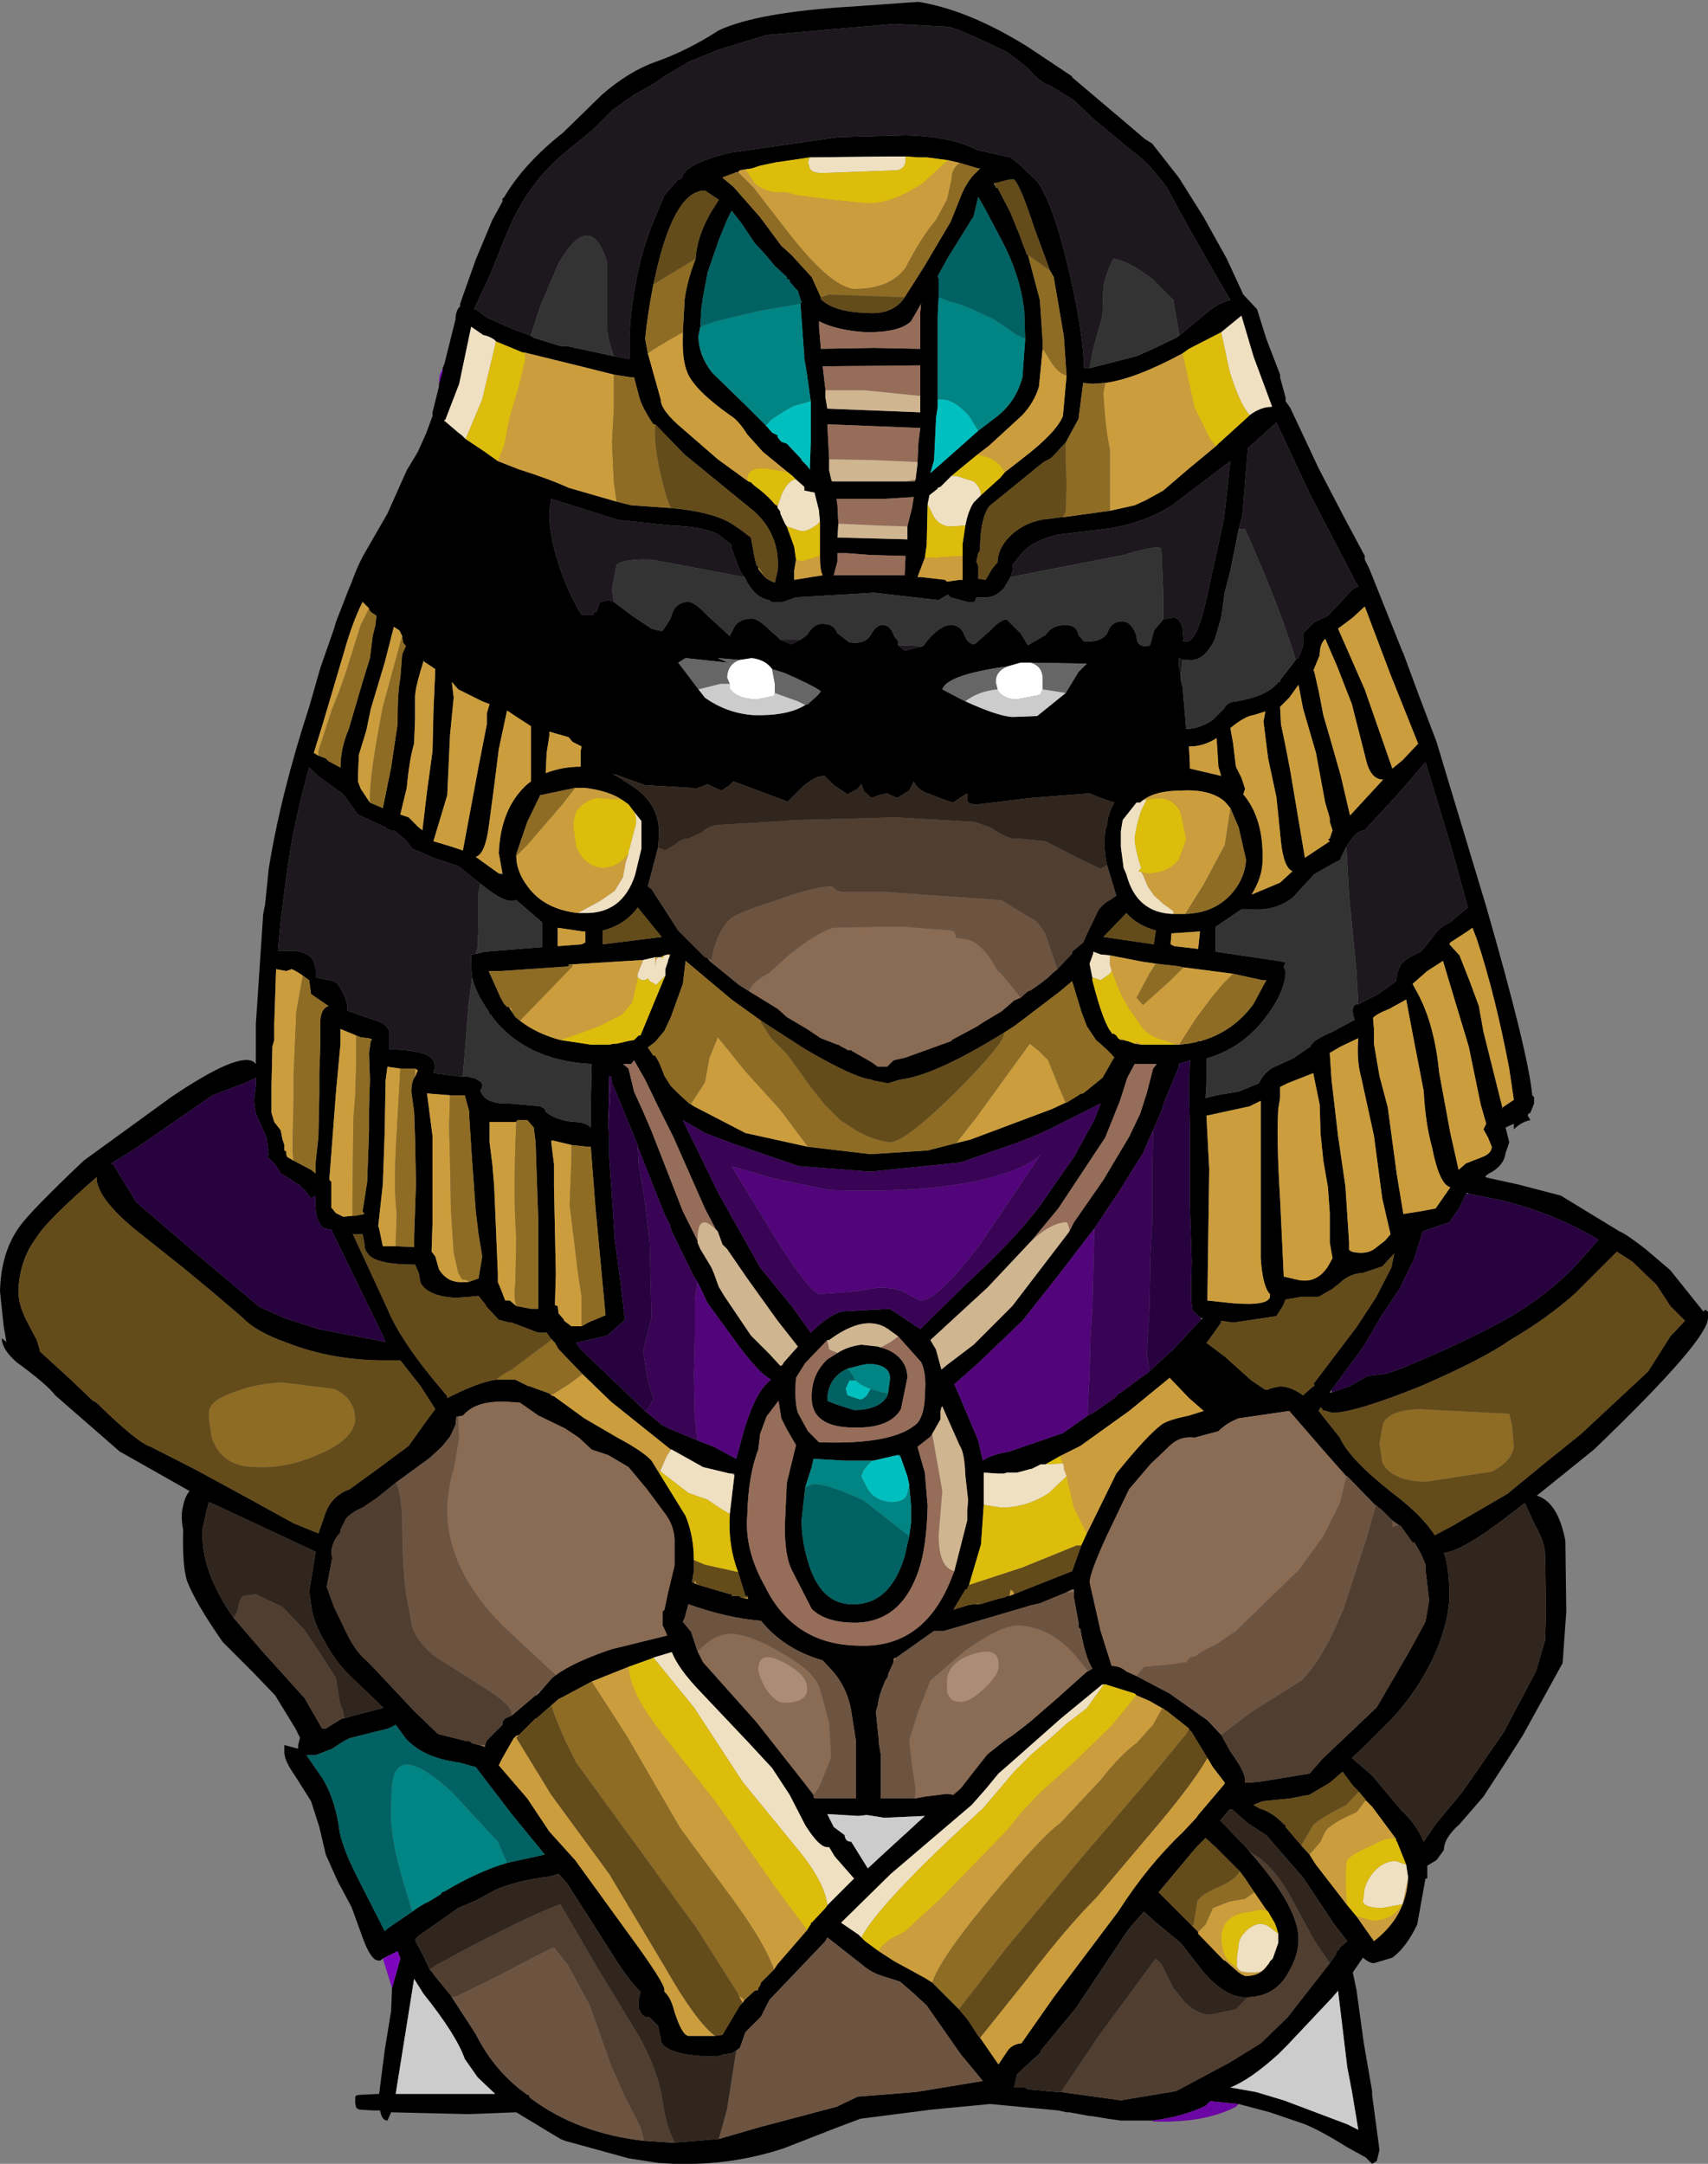 <?xml version="1.0" encoding="UTF-8" standalone="no"?>
<svg xmlns:ffdec="https://www.free-decompiler.com/flash" xmlns:xlink="http://www.w3.org/1999/xlink" ffdec:objectType="shape" height="117.55px" width="92.8px" xmlns="http://www.w3.org/2000/svg">
  <rect width="100%" height="100%" fill="#808080" stroke="none"/>
  <g transform="matrix(1.0, 0.0, 0.0, 1.0, -41.1, 13.15)">
    <path d="M65.15 6.85 L65.25 6.6 65.85 4.2 65.85 4.1 Q65.9 3.65 66.1 3.5 L66.1 3.35 66.95 0.95 67.85 -1.2 68.4 -2.2 68.4 -2.35 68.5 -2.45 Q69.5 -4.15 71.45 -5.75 L71.7 -5.95 73.8 -8.0 Q75.3 -9.3 76.75 -9.8 78.45 -10.4 80.15 -11.5 82.3 -12.5 87.5 -12.8 L91.0 -13.05 Q93.75 -12.6 96.95 -10.6 L99.35 -9.0 99.35 -8.95 102.6 -6.2 103.3 -5.6 103.7 -5.35 105.15 -3.5 106.5 -1.35 107.75 0.9 108.65 2.85 109.4 3.65 109.9 5.25 110.65 7.2 110.65 7.35 110.95 8.45 110.95 8.65 111.2 9.0 112.75 12.3 114.05 14.8 114.45 15.55 115.25 17.05 115.25 17.25 115.5 17.75 117.3 22.25 117.35 22.35 118.2 24.65 119.15 27.15 121.85 36.1 Q124.15 44.1 124.35 46.35 L124.45 46.45 124.45 46.8 124.25 47.3 124.15 47.35 124.1 47.45 124.25 47.7 Q123.75 47.8 123.35 48.2 L123.35 47.9 122.9 48.1 123.1 48.9 122.9 49.5 Q122.8 50.2 122.0 50.6 L121.85 50.7 121.8 50.8 122.0 50.85 123.6 51.2 125.9 51.8 129.1 53.75 Q129.4 53.85 130.5 54.7 L131.85 55.85 133.65 58.1 133.75 58.0 133.9 58.1 133.9 58.3 133.9 58.45 Q133.9 59.65 127.7 65.6 L124.6 68.1 Q125.75 68.45 126.15 70.55 L126.2 74.4 126.0 77.2 123.85 81.1 122.9 82.6 121.7 84.45 120.4 85.95 Q119.55 86.7 119.55 87.35 L119.15 87.9 118.65 88.2 118.65 88.9 118.55 88.9 118.1 91.4 Q117.5 92.65 116.75 93.2 L115.75 93.5 Q115.5 93.5 115.15 93.2 L114.6 94.0 114.8 94.95 115.2 97.85 115.65 100.45 115.65 100.65 116.05 103.65 115.9 104.25 115.65 104.4 115.3 104.05 114.3 103.5 Q112.95 102.65 112.0 102.25 L110.1 101.6 108.4 101.15 106.85 101.0 106.6 101.25 Q105.35 101.85 103.7 102.05 L103.25 102.05 102.0 102.05 101.3 101.95 100.7 101.85 100.35 101.8 100.3 101.8 99.2 101.6 99.05 101.6 98.6 101.5 94.9 101.15 91.75 101.45 87.85 101.95 86.65 102.4 83.7 103.55 Q80.85 104.5 77.7 104.4 L76.85 104.35 75.25 104.1 71.8 103.15 71.55 103.05 69.15 101.6 66.55 101.7 62.35 101.6 62.15 102.05 Q61.85 102.05 61.75 101.5 L61.35 101.5 60.6 101.45 60.45 101.35 60.4 101.1 60.4 100.8 Q60.4 100.65 60.7 100.65 L61.7 100.6 62.0 98.25 62.35 96.1 62.4 94.85 62.85 93.25 62.7 92.85 61.9 93.25 Q61.75 93.4 61.65 93.35 61.25 93.35 60.8 92.1 L60.2 90.45 59.45 89.05 58.8 87.6 58.45 86.1 58.0 84.7 57.15 83.35 Q56.55 82.5 56.55 82.05 L56.55 81.65 57.3 81.85 57.3 81.65 57.4 81.25 57.15 80.75 56.05 78.95 54.85 77.7 53.2 76.05 Q51.7 73.9 51.25 72.7 51.0 71.85 51.05 69.95 50.9 69.2 51.05 68.65 51.15 68.15 51.4 67.85 L47.6 65.7 45.65 64.0 44.1 62.65 Q43.65 62.05 42.0 60.85 41.2 60.15 41.2 59.55 L41.45 59.75 41.3 58.9 41.1 57.0 Q41.15 54.9 42.15 53.5 42.75 52.65 45.65 49.9 L50.4 46.45 Q54.1 43.95 54.9 44.55 L55.0 44.65 55.0 44.35 55.0 43.95 55.0 42.5 55.4 36.5 55.5 36.0 55.7 34.05 Q56.35 30.0 57.9 25.25 L58.5 23.15 59.25 21.0 59.35 20.65 60.05 18.85 60.2 18.5 Q60.55 17.5 61.0 16.75 L62.15 14.75 63.2 12.4 63.8 11.4 64.25 10.4 64.6 9.45 64.6 9.25 64.75 8.65 64.95 7.85 64.95 7.7 65.15 7.0 65.15 6.85 M105.15 5.1 L106.65 3.85 Q107.3 3.3 107.95 3.15 L107.1 1.7 105.65 -0.85 104.5 -2.95 Q103.55 -4.3 102.6 -4.95 L101.4 -5.95 100.5 -6.7 99.45 -7.7 98.15 -8.5 Q97.55 -8.7 96.95 -9.45 L95.85 -10.3 Q93.2 -11.6 92.6 -11.7 L89.65 -11.85 82.75 -11.25 80.15 -10.45 78.55 -9.8 77.1 -8.95 Q76.85 -8.7 75.55 -8.0 L74.35 -7.15 73.25 -6.05 71.9 -4.95 Q69.75 -3.2 68.65 -0.5 L67.7 1.85 66.85 3.65 66.95 3.65 67.55 4.1 68.9 4.7 69.95 5.1 70.1 5.2 71.55 5.65 71.9 5.65 74.45 6.2 75.25 6.35 75.3 6.35 75.3 5.1 Q75.4 3.25 75.75 1.7 76.05 0.1 76.85 -1.7 L77.2 -2.55 77.95 -3.4 Q78.05 -3.4 78.15 -3.5 78.3 -4.25 80.75 -4.85 L86.65 -5.7 90.3 -5.8 Q92.75 -5.75 94.2 -5.0 L96.0 -4.6 96.45 -4.25 97.45 -3.3 Q98.35 -2.05 99.2 1.65 99.95 4.9 100.0 6.85 L100.15 6.85 100.3 6.85 102.85 6.2 103.75 5.8 105.0 5.2 105.15 5.1 M81.2 -3.8 L81.1 -3.8 81.0 -3.75 80.45 -3.55 80.35 -3.5 80.95 -3.0 82.4 -1.35 83.55 0.2 84.1 0.7 85.2 1.9 85.7 3.0 85.7 3.1 Q86.4 3.8 88.2 3.85 89.5 3.95 90.15 3.15 L90.25 3.0 91.3 1.35 92.75 -1.1 93.25 -2.35 Q93.55 -3.15 94.0 -3.65 L94.35 -4.0 94.25 -4.0 93.25 -4.3 92.6 -4.45 91.45 -4.6 91.0 -4.6 90.3 -4.65 89.85 -4.65 89.35 -4.65 85.1 -4.6 83.4 -4.35 83.35 -4.35 82.4 -4.15 81.95 -4.0 81.6 -3.95 81.3 -3.9 81.2 -3.8 M78.9 0.9 L78.9 0.85 Q79.0 -0.55 80.0 -2.05 L80.15 -2.3 79.4 -2.8 Q77.85 -2.8 76.85 1.2 L76.6 2.3 Q76.3 3.8 76.15 5.25 L76.3 6.05 77.0 8.55 Q77.0 9.15 78.2 10.15 L80.1 11.8 81.75 13.0 81.9 13.05 82.05 13.2 Q82.8 13.75 83.2 14.25 L83.35 14.35 83.35 14.45 83.4 14.5 83.5 14.65 83.5 14.75 83.75 15.3 83.85 15.45 84.25 16.55 84.35 17.25 84.25 17.85 84.25 18.35 85.8 18.1 Q85.65 17.85 85.65 17.05 L85.65 16.85 85.65 15.2 85.6 14.65 85.6 14.6 85.35 13.6 85.3 13.6 84.8 13.5 84.8 13.4 84.8 13.3 84.35 12.9 84.15 12.7 83.9 12.5 82.55 11.4 81.7 10.45 Q81.2 9.65 80.75 9.4 78.85 8.05 78.45 7.1 78.15 6.4 78.2 5.05 L78.2 4.9 78.3 3.1 Q78.45 2.05 78.9 0.9 M84.6 3.35 L84.65 3.25 84.6 3.15 84.45 2.65 84.35 2.55 84.0 2.15 84.0 2.05 83.85 2.0 83.85 1.9 83.2 1.3 82.7 0.7 82.1 0.05 81.4 -1.0 80.85 -1.7 80.6 -1.2 80.15 -0.1 79.55 1.65 79.3 2.95 79.2 3.65 79.15 4.6 79.05 5.1 Q79.05 6.15 79.8 7.1 L81.75 9.0 82.7 9.95 82.7 10.0 82.75 10.0 83.05 10.35 83.35 10.5 83.35 10.6 83.55 10.85 83.85 10.95 84.65 11.8 84.65 11.85 84.95 12.15 85.1 12.35 85.15 12.35 85.1 12.3 85.15 10.9 85.15 8.65 84.95 7.2 84.85 6.6 84.8 6.35 84.8 6.2 84.6 3.5 84.6 3.35 M98.15 1.55 L97.3 -0.75 Q96.55 -3.05 96.2 -3.4 L96.0 -3.4 95.95 -3.4 95.15 -3.2 95.1 -3.2 95.2 -3.0 95.2 -2.95 95.3 -2.95 96.0 -1.6 96.45 -0.5 96.9 0.7 96.95 0.7 97.6 3.15 97.75 5.4 97.75 5.8 97.55 7.85 Q97.3 8.7 96.65 9.4 L94.85 11.05 94.2 11.55 92.8 12.7 92.2 13.3 92.05 13.35 92.05 13.4 91.6 13.75 91.5 14.25 91.45 16.45 91.35 17.15 90.95 18.2 91.15 18.2 92.45 18.35 92.55 18.45 93.25 18.35 93.4 18.35 93.4 17.05 93.4 16.4 93.55 15.4 Q93.7 14.6 94.0 14.15 L94.4 13.75 95.45 12.8 95.7 12.5 96.6 11.8 Q98.5 10.35 98.85 9.45 L99.05 7.25 98.9 5.1 98.35 1.9 98.15 1.55 M96.8 5.25 L96.75 3.75 Q96.55 1.9 95.6 0.05 L94.65 -1.75 94.25 -2.45 94.0 -1.4 92.6 0.85 92.05 1.85 92.1 2.0 92.1 2.55 92.1 3.0 92.05 4.0 92.05 8.55 92.05 8.95 91.95 9.6 91.95 9.75 91.85 11.85 91.65 12.55 92.9 11.45 94.25 10.25 95.3 9.45 Q96.3 8.65 96.65 7.35 L96.8 5.3 96.8 5.25 M122.75 47.0 L123.35 46.6 123.1 44.9 Q122.35 40.95 121.35 37.9 L121.1 37.25 120.9 37.4 119.9 38.05 119.85 38.15 120.4 38.75 120.95 40.15 121.45 41.5 121.7 42.9 122.35 45.5 122.75 47.1 122.75 47.0 M121.55 46.85 L120.9 43.7 120.1 41.05 119.5 39.05 118.65 39.6 117.85 40.3 118.2 40.95 Q119.05 42.6 119.3 45.15 L119.9 48.4 120.35 50.4 120.75 50.05 121.65 49.7 Q122.15 49.5 122.15 49.15 L121.95 48.65 121.7 48.2 121.85 47.9 121.55 46.85 M109.0 9.4 Q109.6 8.95 110.2 8.95 L110.2 8.9 109.2 6.2 108.55 4.0 107.45 4.9 105.7 5.8 105.35 6.05 Q102.75 7.45 101.15 7.65 L100.45 7.7 99.95 7.65 99.7 9.6 99.0 10.9 98.85 11.05 98.25 11.7 98.1 11.8 97.8 11.95 94.85 14.35 Q94.4 14.95 94.35 16.45 L94.35 16.75 94.25 16.9 94.15 17.35 94.25 17.6 94.25 18.3 94.35 18.3 94.65 18.35 95.0 17.75 95.3 17.4 Q95.3 16.65 96.0 15.95 96.8 15.2 97.9 15.05 L98.0 15.05 98.75 14.95 98.85 14.95 101.4 14.6 102.75 14.3 103.4 14.0 104.3 13.5 105.7 12.3 107.15 11.1 107.3 10.95 108.9 9.5 109.0 9.4 M111.5 22.7 Q111.55 22.6 111.65 22.6 L111.9 21.95 111.9 21.25 112.5 20.65 113.25 20.3 114.6 18.85 114.9 18.7 114.8 18.55 112.3 13.75 110.45 9.8 108.9 11.2 108.8 12.4 108.6 14.85 108.4 15.6 107.95 17.85 107.65 19.0 107.45 20.4 107.1 21.6 Q106.5 22.8 105.7 22.7 L105.35 22.7 105.15 22.6 105.15 23.05 105.25 23.55 105.25 23.8 105.35 24.15 105.55 26.45 105.65 26.45 Q106.35 26.4 107.0 25.95 L107.6 25.35 Q107.8 24.95 108.3 24.95 110.0 24.65 110.55 23.9 L110.65 23.9 110.65 23.8 111.5 22.7 M104.3 20.5 L104.85 20.4 Q105.2 20.4 105.35 21.0 L105.4 21.6 105.35 21.7 105.55 21.7 Q106.15 21.75 106.7 19.15 L107.6 15.05 107.95 11.9 104.85 14.25 Q103.45 15.2 101.4 15.55 L98.55 15.9 Q97.1 16.25 96.55 17.0 L96.1 17.55 96.15 17.75 96.0 18.2 95.65 18.8 Q95.15 19.35 94.55 19.3 L94.15 19.3 94.05 19.55 94.0 19.55 93.65 19.55 92.75 19.3 92.6 19.15 92.1 19.45 88.6 19.05 84.35 19.3 83.65 19.55 83.55 19.55 83.4 19.55 83.0 19.55 82.9 19.45 Q82.1 19.35 81.55 18.2 L81.3 17.85 80.85 16.65 80.85 16.45 80.15 15.9 Q79.3 15.45 77.6 15.4 L74.7 15.1 71.05 13.95 70.95 14.6 Q70.9 15.75 71.45 17.5 72.0 19.15 72.7 20.25 L73.35 20.25 73.35 20.1 73.5 20.1 73.7 19.55 74.2 19.45 74.45 19.55 75.45 20.3 76.5 21.0 77.0 21.15 77.1 21.1 77.25 20.9 77.5 20.5 77.55 20.4 Q77.75 19.55 78.5 19.55 78.85 19.55 79.55 20.3 L80.75 21.4 81.0 20.9 Q81.3 20.45 81.95 20.45 82.3 20.45 83.0 21.15 L83.35 21.45 83.5 21.6 84.1 21.85 84.6 21.6 84.95 21.35 Q85.35 20.65 85.9 20.75 86.4 20.75 86.6 21.25 L87.25 21.75 87.35 21.75 Q88.1 21.85 88.4 21.35 88.7 20.8 89.05 20.8 89.5 20.8 89.7 21.45 L89.8 21.55 89.9 21.7 89.9 21.9 90.25 22.2 91.25 21.95 91.65 21.45 Q92.3 20.8 92.75 20.8 93.3 20.8 93.5 21.35 93.7 21.85 94.05 21.85 L94.85 21.15 Q95.45 20.5 95.8 20.5 L96.55 21.25 96.95 21.9 97.9 21.35 Q98.25 20.8 99.0 20.8 99.6 20.8 99.7 21.35 L100.0 21.7 Q101.05 21.75 101.3 21.15 101.5 20.6 102.1 20.6 102.6 20.65 102.85 21.4 102.85 21.9 103.25 21.95 L103.55 21.95 103.6 21.85 103.8 21.1 104.3 20.5 M114.6 20.4 L113.8 21.0 115.25 24.3 116.75 28.6 117.3 28.15 118.15 27.25 116.65 23.5 115.25 19.8 114.6 20.4 M112.45 23.3 L112.5 23.3 112.75 24.4 113.0 25.7 113.35 26.9 113.95 29.0 114.45 31.15 116.25 29.2 Q115.55 29.2 115.3 28.05 L114.55 25.1 113.75 23.05 113.1 21.55 Q112.8 21.85 112.8 22.45 L112.45 23.3 M91.1 3.8 L91.15 3.35 90.6 4.3 Q90.0 4.9 88.2 4.9 86.55 4.8 85.6 4.3 L85.6 4.6 85.7 5.8 88.55 5.75 91.1 5.8 91.1 3.8 M85.95 8.05 L85.95 8.45 86.05 9.05 91.1 9.25 91.1 9.05 91.1 8.8 91.1 8.35 91.1 6.7 85.8 6.75 85.95 8.05 M86.15 11.8 L86.15 12.35 86.15 12.4 86.25 12.85 86.3 13.0 87.75 13.0 89.5 13.0 90.25 13.0 90.35 13.0 90.8 13.0 90.85 12.9 90.85 12.85 90.95 12.05 90.95 11.95 91.0 10.9 91.1 10.1 88.6 10.0 86.05 9.9 86.15 11.8 M90.4 15.45 L90.65 14.45 90.75 13.85 89.15 13.95 86.9 13.95 86.55 13.95 86.6 14.3 86.65 15.3 86.6 16.05 90.4 16.15 90.4 15.45 M86.4 18.1 L88.6 18.1 90.25 18.1 90.3 17.05 88.4 17.0 87.1 16.9 86.6 16.9 86.6 17.35 86.4 18.1 M77.55 14.45 L78.05 14.5 Q80.1 14.75 81.0 15.4 L81.3 15.6 81.9 16.05 82.1 17.15 82.2 17.55 82.3 17.65 82.3 17.75 82.65 18.2 Q82.8 18.35 83.2 18.5 L83.35 17.85 Q83.5 15.95 82.1 14.65 L78.3 11.55 76.7 9.9 76.6 9.9 Q75.95 8.95 75.8 8.3 L75.55 7.35 75.4 7.35 74.45 7.2 72.65 6.75 69.6 6.0 69.5 6.0 68.05 5.4 67.95 5.3 Q67.65 5.1 67.35 5.05 L66.7 4.6 66.05 7.7 65.3 9.65 65.25 9.65 65.25 9.75 65.3 9.75 66.0 10.35 66.2 10.5 66.4 10.7 67.45 11.4 68.15 11.9 69.3 12.35 Q70.9 12.85 72.0 13.35 L74.6 14.1 74.8 14.15 75.4 14.3 77.55 14.45 M83.05 23.2 Q82.7 22.7 81.95 22.6 L81.3 22.7 80.1 22.6 80.65 22.85 78.35 22.6 77.95 22.85 78.45 23.5 79.05 24.3 79.4 24.75 Q80.6 25.6 82.05 25.7 83.9 25.75 84.85 25.15 L85.0 25.1 85.55 24.6 85.7 24.4 Q85.2 24.05 83.7 23.4 L83.05 23.2 M97.1 22.85 L96.55 22.85 95.85 23.05 Q92.55 23.5 92.3 24.3 L93.25 24.8 93.55 24.95 Q95.3 25.75 96.1 25.8 L97.45 25.75 99.0 24.5 99.7 23.35 100.15 22.9 97.1 22.85 M101.25 33.85 Q101.05 33.05 101.15 31.95 L101.25 31.65 Q101.3 31.0 101.65 30.45 L100.9 30.2 100.3 29.95 97.1 30.2 94.2 30.55 Q93.65 30.55 93.65 30.3 L93.65 29.95 93.25 30.2 92.9 30.45 92.4 30.3 91.65 30.0 Q90.95 29.8 90.75 29.3 L90.5 29.8 89.85 30.2 89.5 30.05 89.3 29.95 88.85 30.05 88.45 30.2 88.05 29.85 87.9 29.45 87.7 29.7 87.15 30.0 86.4 29.5 85.9 29.0 Q85.35 29.0 84.65 29.65 L83.9 30.4 80.95 29.3 80.75 29.5 80.3 29.8 79.95 29.65 79.55 29.45 79.3 29.55 78.9 29.7 78.65 29.65 76.15 29.5 74.6 28.95 74.4 28.9 74.6 29.0 75.6 29.65 Q76.85 30.55 76.9 31.95 L76.9 32.1 76.9 32.25 76.85 32.9 76.3 35.0 76.5 35.15 77.95 37.4 78.7 38.15 79.4 38.85 79.55 38.9 79.65 39.05 81.25 40.35 81.8 40.7 83.35 41.65 83.85 42.1 84.95 42.75 85.7 43.25 86.6 43.6 86.65 43.6 86.8 43.7 87.1 43.85 87.15 43.9 87.35 43.9 87.4 43.95 88.45 44.55 88.8 44.8 88.95 44.8 89.3 44.8 89.65 44.45 90.3 44.3 92.8 43.4 92.8 43.35 94.2 42.6 94.5 42.4 95.5 41.8 95.8 41.55 96.2 41.2 96.55 41.05 96.95 40.7 97.1 40.65 97.6 40.3 98.05 39.95 98.25 39.75 98.55 39.5 99.35 38.65 99.35 38.55 99.95 38.05 100.15 37.6 100.8 36.25 Q101.15 35.85 101.4 35.75 L101.75 35.5 101.25 33.85 M82.45 42.3 L80.85 41.15 78.35 39.05 78.2 40.3 77.55 42.1 77.2 42.85 76.7 43.45 76.3 43.75 76.6 44.2 76.7 44.2 76.9 44.55 77.05 44.9 77.2 45.3 77.55 45.85 77.95 46.25 78.55 46.8 78.65 46.85 78.8 46.95 81.6 48.4 85.0 49.15 88.4 49.55 91.5 49.35 93.05 48.95 93.85 48.75 98.25 47.1 99.0 46.75 99.05 46.75 99.7 46.35 Q99.8 46.25 99.95 46.25 L101.0 45.4 101.6 44.35 101.65 44.3 Q101.25 43.85 100.65 43.35 L100.15 42.6 99.85 41.8 99.35 40.15 98.7 40.7 96.6 42.3 96.2 42.6 95.65 42.95 Q91.85 45.3 90.0 45.5 L89.35 45.7 88.55 45.55 88.45 45.5 Q87.5 45.4 84.85 43.85 L82.45 42.3 M101.4 38.75 L100.9 38.7 100.5 38.55 100.5 38.65 100.3 39.2 100.45 39.95 100.45 40.1 Q101.05 42.45 101.5 42.95 L101.5 43.0 101.6 43.0 101.75 43.1 101.85 43.25 102.0 43.35 102.15 43.35 102.3 43.4 102.35 43.4 102.75 43.55 103.1 43.6 103.3 43.6 103.95 43.6 104.15 43.6 105.05 43.6 105.2 43.6 105.65 43.55 106.15 43.45 106.2 43.4 106.35 43.4 Q108.1 42.9 109.2 41.4 L109.9 40.1 109.7 40.1 108.55 39.85 108.1 39.75 105.4 39.4 105.35 39.4 105.2 39.35 103.9 39.2 103.2 39.1 101.4 38.75 M100.9 46.8 L98.6 47.95 Q97.3 48.65 95.15 49.35 L93.3 50.0 88.4 50.5 84.5 50.2 80.85 48.95 79.4 48.4 78.2 47.7 80.15 51.7 82.4 55.7 84.15 57.85 85.15 59.25 Q86.05 58.35 86.8 58.1 L89.45 57.95 91.1 59.05 93.65 56.55 Q96.8 53.65 98.05 51.7 L99.45 49.7 100.55 47.7 100.9 46.8 M114.9 41.4 L116.0 40.85 116.95 40.15 117.0 39.75 117.2 39.25 Q117.5 38.9 118.3 38.55 L118.95 37.75 Q119.25 37.25 119.9 36.95 L120.85 36.15 120.0 33.05 118.55 28.25 117.0 30.05 115.25 31.95 Q114.8 32.0 114.45 32.55 L114.25 32.85 113.95 33.45 113.95 33.55 113.45 33.8 112.5 34.35 111.35 35.6 Q110.45 36.3 109.35 36.25 L108.55 36.25 107.15 37.2 107.15 38.05 107.15 38.55 110.2 39.0 110.55 39.05 110.8 39.1 110.95 39.1 110.85 39.4 110.95 39.6 110.95 39.75 Q110.85 40.95 109.6 42.45 108.4 43.85 106.65 44.35 L106.65 44.85 106.65 45.7 106.6 46.5 107.2 46.35 108.4 46.15 109.5 45.7 Q109.75 45.15 110.25 44.85 L111.35 44.35 112.3 43.7 Q112.4 43.35 113.5 42.9 L114.7 42.25 Q114.45 41.55 114.8 41.4 L114.9 41.4 M111.9 25.35 L111.65 24.05 111.15 24.75 110.65 25.25 110.7 26.2 110.95 27.4 111.2 28.7 112.0 33.45 112.75 32.95 113.35 32.55 113.25 32.45 113.35 32.4 113.5 31.95 113.35 31.5 113.35 31.3 113.25 30.95 113.1 30.45 112.6 27.75 111.9 25.35 M109.85 25.5 L109.2 25.7 Q108.75 25.75 107.95 26.4 L108.1 27.25 108.25 28.5 108.55 29.1 108.75 29.7 108.65 30.0 Q109.75 31.3 109.7 33.55 109.7 34.5 109.1 35.45 L110.65 34.8 111.3 34.2 111.35 34.2 Q110.85 34.0 110.7 32.6 L110.45 30.15 110.0 28.05 109.75 26.05 109.85 25.5 M107.45 29.0 L107.3 28.5 107.2 26.95 Q106.5 27.4 105.75 27.4 L105.7 27.4 105.75 28.4 105.75 28.6 107.45 29.0 M107.95 30.75 L107.65 30.4 Q106.85 29.7 105.25 29.8 103.8 29.8 103.1 30.4 L103.05 30.45 102.85 30.45 102.1 31.4 102.0 32.0 102.0 32.85 102.15 34.0 102.3 34.35 Q102.85 36.45 104.85 36.5 L105.5 36.5 Q107.15 36.45 108.1 35.3 108.75 34.5 108.8 33.55 L108.4 31.8 107.95 30.75 M106.2 38.4 L106.3 37.45 104.85 37.55 104.75 37.55 104.7 38.15 104.9 38.25 106.2 38.4 M103.8 38.05 L103.9 37.4 Q102.85 37.1 102.3 36.45 L101.05 37.75 103.8 38.15 103.8 38.05 M106.35 58.45 L105.95 58.1 Q105.75 58.0 105.85 55.4 L105.75 52.3 105.75 48.4 105.7 45.8 105.75 44.45 105.15 44.65 105.15 44.8 104.3 46.85 104.25 47.1 103.75 48.25 103.2 49.5 101.85 51.65 100.55 53.6 100.2 54.05 98.55 56.2 96.65 58.6 94.25 60.9 92.95 62.05 93.3 62.85 94.25 65.1 94.5 66.2 Q94.85 65.9 95.95 65.7 L98.85 64.7 100.2 63.75 100.5 63.6 101.65 62.8 101.8 62.65 101.85 62.55 102.0 62.5 103.55 61.35 104.85 60.15 106.35 58.55 106.45 58.45 106.35 58.45 M99.2 53.75 L99.45 53.25 101.05 50.95 102.45 48.6 103.05 47.35 103.4 46.25 103.75 44.9 103.95 44.65 102.75 44.65 102.35 45.4 101.95 46.65 101.15 48.65 98.6 52.5 97.15 54.25 94.75 56.8 91.65 59.65 91.95 60.15 92.25 61.25 92.55 61.0 94.0 59.9 96.1 57.8 99.2 53.75 M110.65 45.9 L110.65 46.5 110.55 47.1 Q110.45 48.75 110.65 51.95 L110.85 56.2 111.5 56.35 Q112.6 56.65 113.25 55.65 L113.5 55.2 113.35 54.35 113.35 52.75 113.25 51.35 113.0 49.9 112.85 48.45 112.8 46.85 112.45 45.15 111.05 45.7 110.65 45.9 M106.7 48.45 L106.8 50.35 106.7 57.5 108.1 57.65 Q110.0 57.8 110.1 57.3 L110.1 57.15 Q109.7 56.75 109.6 55.2 L109.6 52.05 109.6 46.95 109.6 46.65 109.0 46.95 106.7 47.45 106.65 47.45 106.7 48.45 M116.6 41.65 Q115.85 41.95 115.7 42.15 L115.75 42.75 115.75 43.55 116.05 45.3 116.5 47.0 117.0 50.7 117.35 52.8 118.3 52.65 119.1 52.5 119.9 51.35 Q119.3 51.2 118.9 49.15 118.55 47.9 118.45 46.1 L117.85 43.0 117.5 41.15 116.6 41.65 M113.8 48.55 L114.2 51.3 114.4 54.35 114.4 54.75 114.55 54.85 Q115.4 55.05 115.9 54.6 L116.35 54.25 116.65 53.9 116.2 51.95 115.75 48.55 115.05 45.35 Q114.8 44.45 114.9 43.25 L113.95 43.7 113.35 44.05 113.45 45.55 113.8 48.55 M120.75 51.7 L120.4 52.45 119.85 53.25 118.65 53.65 118.4 53.75 117.95 55.2 117.15 56.85 116.15 58.35 115.15 60.05 113.45 62.35 113.35 62.5 113.45 62.5 114.45 62.15 115.4 61.6 116.25 61.5 Q116.65 61.5 119.65 60.15 122.8 58.7 124.0 57.85 125.6 56.8 126.85 55.45 L127.95 54.2 Q125.55 52.75 122.65 52.05 L120.9 51.7 120.85 51.65 120.75 51.7 M112.45 62.05 L114.8 58.95 115.85 57.35 116.7 55.7 116.85 54.95 116.2 55.65 115.15 56.0 Q114.4 56.05 113.9 56.55 L113.45 56.9 Q113.0 57.15 112.75 57.3 L111.8 57.3 110.95 57.45 110.8 57.8 110.45 58.35 108.1 58.7 107.45 58.6 107.45 58.7 106.7 59.75 106.65 59.8 107.65 60.55 109.1 61.85 109.85 62.35 110.0 62.35 110.05 62.3 110.45 62.2 Q111.05 62.05 111.9 62.65 L112.4 62.2 112.5 62.15 112.5 62.05 112.45 62.05 M114.25 67.05 L113.1 65.75 111.15 63.5 108.4 63.9 Q107.75 64.15 107.3 64.6 L106.0 64.95 Q105.25 64.85 104.7 65.35 L103.6 66.4 102.45 67.75 101.25 70.25 Q100.35 72.2 100.3 72.8 L100.9 75.45 101.5 77.35 Q101.95 77.35 102.3 77.65 L102.85 77.9 104.65 78.85 106.7 80.3 107.45 81.1 107.95 82.0 Q108.75 83.1 108.75 83.55 L108.75 83.7 109.5 83.65 112.25 83.2 112.95 82.4 115.9 79.6 117.65 76.6 118.55 74.95 118.75 73.8 118.55 72.1 118.55 71.85 118.45 71.6 118.3 71.25 117.95 70.65 117.85 70.65 117.2 69.75 117.1 69.7 116.75 69.45 116.15 68.85 116.0 68.75 115.85 68.6 115.85 68.65 114.3 67.05 114.25 67.05 M100.15 70.15 L100.45 69.55 101.75 66.9 Q103.4 64.85 104.2 64.25 104.5 64.0 105.7 63.75 L106.5 63.5 105.7 62.8 104.65 61.7 102.45 63.5 99.8 65.4 98.7 65.95 97.9 66.4 97.8 66.4 97.65 66.4 97.15 66.65 97.1 66.65 96.55 66.8 96.35 66.85 96.3 66.85 96.15 66.85 95.8 66.85 95.65 66.9 95.3 66.9 94.55 66.85 94.55 68.35 94.55 68.6 94.4 70.75 93.75 72.95 93.65 73.15 93.65 73.2 93.55 73.2 92.9 74.3 93.05 74.25 93.7 74.05 94.0 74.0 94.15 74.0 94.25 74.0 94.35 74.0 95.35 73.7 95.6 73.65 95.85 73.55 95.95 73.55 96.2 73.45 99.35 72.2 99.85 70.8 100.15 70.15 M112.85 63.3 L112.8 63.4 112.75 63.5 113.9 64.95 Q114.4 66.1 116.75 67.95 118.4 69.2 119.05 70.25 L120.0 69.75 123.0 68.0 124.95 66.4 127.0 64.75 130.65 61.35 131.85 59.45 132.65 58.6 131.85 57.8 131.1 56.65 129.8 55.4 128.95 54.85 126.7 57.1 Q125.2 58.45 123.15 59.65 121.65 60.7 118.3 62.15 114.7 63.6 113.5 63.6 L112.95 63.45 112.95 63.4 112.85 63.3 M119.85 73.7 Q119.75 75.25 118.95 76.95 118.15 78.65 116.75 80.2 L115.3 81.65 114.55 82.35 115.65 83.3 117.2 85.15 Q118.1 86.0 118.45 86.9 L119.1 85.95 120.55 84.2 122.8 80.95 124.55 77.65 125.05 75.95 125.1 74.4 125.05 71.35 Q125.05 70.65 124.45 69.6 L123.95 68.5 123.3 69.0 Q120.55 71.15 119.55 71.2 119.85 72.0 119.85 73.7 M83.6 61.0 L83.65 60.95 83.65 60.9 84.45 60.0 83.35 58.6 81.7 56.3 80.6 54.7 80.35 54.45 80.1 53.75 80.0 53.65 79.4 52.5 77.7 48.65 76.85 46.95 76.15 45.5 75.75 44.8 75.55 44.45 75.4 44.65 74.95 44.65 75.25 44.9 75.55 46.15 76.05 47.25 76.5 48.3 78.2 52.65 79.0 54.25 79.0 54.35 79.15 54.7 79.75 55.7 79.9 56.05 80.15 56.75 80.45 57.25 81.9 59.4 82.9 60.4 83.5 61.05 83.55 61.05 83.6 61.0 M79.0 65.1 L79.9 65.45 81.1 66.1 81.55 64.45 Q82.2 62.35 83.0 61.8 82.4 61.5 81.3 60.05 L79.55 57.65 79.0 56.5 78.8 56.2 77.6 53.75 77.5 53.4 77.2 52.8 75.75 49.15 75.75 49.05 74.35 45.65 74.3 45.35 74.2 45.3 74.15 48.2 74.2 48.3 74.2 49.75 74.35 51.95 74.5 54.2 74.8 56.4 75.05 58.55 74.1 59.4 72.4 59.8 72.65 60.15 74.95 62.35 76.15 63.5 77.05 64.25 77.35 64.4 77.55 64.5 79.0 65.1 M86.05 59.65 L84.85 60.9 84.35 61.7 Q84.25 62.95 84.45 63.6 L85.0 64.6 85.6 65.2 Q89.7 65.35 90.95 64.15 91.35 63.65 91.35 62.55 91.45 61.5 91.15 60.85 L89.9 59.45 89.35 59.05 Q88.1 58.2 86.15 59.65 L86.05 59.65 M88.95 60.05 Q89.35 60.15 89.65 60.35 90.4 60.85 90.4 61.7 L90.05 63.4 Q89.45 64.45 87.5 64.4 85.15 64.4 85.2 62.7 85.2 61.5 86.05 60.7 L86.6 60.35 Q87.15 60.0 87.9 59.9 L88.8 60.0 88.95 60.05 M89.35 62.55 L89.45 61.8 Q89.5 61.25 88.95 61.05 88.4 60.85 87.75 61.05 L87.15 61.2 Q86.05 61.7 86.05 62.95 L86.55 63.15 87.5 63.45 Q88.85 63.45 89.3 62.7 L89.35 62.55 M88.55 66.2 L87.0 66.2 85.3 66.1 85.2 66.55 84.85 67.65 84.65 69.45 Q84.65 70.65 85.1 72.0 85.8 74.0 87.4 74.0 89.45 74.05 90.25 71.4 L90.5 70.3 90.6 69.55 90.6 68.65 90.5 67.5 90.4 67.05 90.05 66.05 90.0 65.9 89.85 65.9 88.55 66.2 M91.75 64.75 L91.65 64.9 90.95 65.45 91.35 66.85 91.5 68.65 Q91.45 70.9 91.0 72.2 90.0 75.1 87.35 75.0 85.9 74.95 85.2 74.25 L84.15 72.2 Q83.7 71.35 83.75 69.55 L83.85 67.4 84.35 65.35 84.2 65.1 83.85 64.5 83.55 63.9 83.4 62.95 82.75 63.8 82.4 64.75 82.3 65.6 Q81.75 67.0 81.7 69.2 81.55 71.05 82.65 73.0 84.2 76.2 87.75 76.25 91.25 76.4 92.75 72.7 L92.95 72.2 93.65 69.45 93.65 68.95 93.7 68.35 93.55 67.0 Q93.5 65.75 93.25 65.4 L92.45 63.6 92.3 63.25 92.25 63.3 92.2 63.5 92.2 63.95 91.75 64.75 M81.0 67.0 L81.0 66.9 80.85 66.9 80.75 66.9 79.3 66.55 77.6 65.6 77.55 65.6 74.3 63.0 72.75 61.5 71.55 60.25 71.45 60.15 71.25 59.8 71.1 59.65 71.1 59.6 71.05 59.6 70.95 59.45 70.8 59.25 70.6 59.25 70.35 59.25 68.9 58.7 68.8 58.7 68.2 58.55 67.5 57.8 67.5 57.75 67.1 57.25 66.6 57.3 65.9 57.35 Q64.4 57.3 63.95 56.55 L63.85 56.0 63.65 55.55 Q61.4 55.55 61.05 54.9 60.9 54.75 60.9 54.4 L60.8 53.9 60.3 53.9 60.25 53.85 60.3 53.95 62.15 57.95 Q62.65 59.2 64.05 61.05 L64.65 61.8 65.4 62.7 65.4 62.8 Q67.05 61.95 68.05 61.8 L69.1 61.8 69.8 62.15 69.85 62.15 70.95 62.55 71.05 62.65 71.2 62.7 72.85 63.9 74.65 64.95 Q76.05 65.7 76.5 66.2 L76.9 66.85 78.35 69.2 Q78.8 70.3 78.8 71.6 L78.8 72.0 78.8 72.2 78.65 73.05 78.7 72.8 78.8 72.85 79.05 72.95 80.75 73.45 80.85 73.45 80.85 73.55 81.25 73.55 81.4 73.65 81.45 73.65 81.7 73.7 81.75 73.7 81.7 73.55 81.6 73.55 81.2 72.25 Q80.65 70.8 80.75 69.2 L80.75 69.1 81.0 67.0 M99.05 73.35 L97.6 73.95 97.15 74.05 92.4 75.45 91.85 75.45 89.8 76.9 89.65 76.95 89.65 77.15 89.35 77.8 89.35 77.9 89.3 78.0 89.2 78.15 Q88.85 78.95 88.8 79.45 L88.7 79.8 88.7 79.95 88.85 81.4 88.85 81.55 88.95 82.15 88.95 82.4 88.95 83.1 88.95 84.2 88.95 84.3 88.95 84.55 90.8 84.55 91.35 84.45 92.55 84.3 92.9 84.35 93.3 84.0 94.0 83.1 94.75 82.15 95.7 81.4 96.15 81.1 97.05 80.4 98.55 79.1 100.0 77.8 Q100.15 77.65 100.2 77.65 L100.45 77.5 Q100.05 76.85 99.8 75.35 L99.7 75.25 99.7 75.0 99.45 73.65 99.45 73.35 99.45 73.2 99.35 73.2 99.05 73.35 M101.0 78.35 L98.75 80.2 96.15 82.5 95.35 83.2 94.65 84.05 93.9 84.9 89.5 88.65 86.8 91.3 87.75 91.95 87.9 92.1 88.1 92.3 88.85 92.85 89.7 93.4 91.35 94.3 91.75 94.55 93.2 96.0 93.7 96.6 94.25 97.45 94.35 97.55 95.35 99.0 95.85 98.25 Q96.1 97.9 96.6 97.85 L98.35 95.35 101.85 90.7 Q103.45 88.2 105.35 86.4 L106.1 85.6 106.2 85.45 107.6 83.8 107.65 83.7 107.0 82.85 106.7 82.35 105.85 80.95 105.7 80.8 105.7 80.75 104.5 79.8 104.4 79.75 104.3 79.65 104.25 79.65 103.55 79.25 102.85 78.95 102.75 78.85 101.15 78.35 101.05 78.35 101.0 78.35 M85.3 84.35 L85.3 84.45 85.35 84.55 87.6 84.55 87.6 84.0 87.6 81.65 87.6 81.45 87.6 81.4 87.35 79.8 Q87.15 78.6 86.4 77.7 L85.8 77.05 Q83.7 76.45 82.45 74.9 80.6 74.75 78.5 74.0 L78.3 74.75 78.2 74.95 78.65 75.5 78.9 76.25 79.0 76.55 79.3 77.15 82.2 80.4 84.6 83.45 85.3 84.35 M86.05 90.35 L87.5 88.9 86.45 87.7 86.15 87.2 86.05 87.2 Q85.6 87.2 84.85 86.0 L84.0 84.35 83.05 82.9 81.8 81.55 79.15 78.75 Q77.95 77.5 77.6 76.6 L76.6 76.9 76.5 76.95 75.25 77.4 73.25 78.2 71.75 79.0 71.45 79.15 71.05 79.5 70.25 80.2 70.2 80.2 69.3 81.1 69.15 81.15 69.0 81.3 68.4 82.35 68.2 82.75 69.75 84.55 70.95 86.35 72.35 87.9 75.25 91.9 Q77.2 94.55 77.2 94.95 L77.2 95.05 Q77.55 95.35 77.75 96.15 78.15 97.4 78.5 97.45 L79.95 97.45 80.3 97.4 80.35 97.4 81.3 95.8 81.45 95.65 81.55 95.5 82.1 95.0 82.3 94.95 82.3 94.85 82.4 94.7 82.45 94.55 82.8 94.2 83.15 93.85 83.35 93.55 84.95 91.7 85.1 91.45 85.15 91.4 85.15 91.3 85.2 91.3 85.95 90.5 86.05 90.35 M87.0 86.55 L87.0 86.6 Q87.05 86.9 87.35 86.9 L88.25 88.35 88.95 87.7 91.35 85.5 89.15 85.6 88.2 85.45 87.75 85.5 86.05 85.4 86.4 86.1 87.0 86.55 M80.15 103.05 L82.4 102.4 86.55 101.3 87.7 100.75 90.85 100.5 94.5 99.9 93.3 98.45 91.45 95.8 90.75 95.15 90.0 94.5 89.05 94.2 Q88.4 94.0 87.9 93.55 L86.05 92.1 85.95 92.3 82.9 95.5 82.45 96.4 81.6 97.25 81.3 98.1 81.1 98.25 80.85 98.4 80.45 98.45 80.1 98.55 79.55 98.55 79.3 98.55 Q77.5 98.45 77.05 97.85 L76.85 96.9 76.4 96.45 Q76.1 96.45 75.95 96.25 L75.8 95.95 75.8 95.5 75.9 95.05 Q75.25 94.45 74.3 92.9 L71.9 89.15 71.45 88.65 70.9 88.8 Q69.25 89.0 68.05 89.5 L66.95 90.1 66.0 90.5 63.8 92.05 63.7 92.15 63.65 92.25 64.1 93.1 64.45 93.85 64.6 94.0 64.65 94.1 65.55 95.2 65.65 95.35 66.95 97.35 Q67.85 99.15 69.35 100.35 L69.75 100.65 69.85 100.65 69.85 100.75 69.95 100.85 Q72.5 102.75 76.1 103.15 L77.6 103.25 77.75 103.25 80.15 103.05 M108.9 95.35 L108.65 95.35 Q107.65 95.3 106.5 94.0 L105.25 92.4 103.8 91.2 103.25 90.7 102.6 91.45 102.35 91.75 99.55 95.95 97.65 98.25 97.65 98.35 97.15 98.8 96.35 99.55 96.2 100.25 96.75 100.25 96.8 100.25 96.95 100.35 98.55 100.5 98.75 100.5 102.0 100.95 105.0 100.45 107.9 98.9 109.6 97.85 111.05 96.45 113.35 93.5 113.7 93.0 113.75 92.75 113.8 92.85 113.9 92.65 114.3 92.3 113.6 91.4 111.9 88.85 109.9 86.55 108.9 85.9 108.05 85.15 107.9 85.15 107.4 85.75 108.8 87.2 109.0 87.45 Q111.7 90.5 111.65 92.25 111.65 93.1 111.05 94.1 110.35 95.3 108.9 95.35 M114.9 84.2 L114.9 84.15 114.6 83.85 114.05 83.1 113.35 83.7 112.25 84.35 111.2 84.55 109.7 84.7 109.2 84.9 109.55 85.1 Q110.25 85.3 110.85 85.95 L110.95 86.0 110.95 86.1 111.8 87.1 112.25 87.6 112.6 88.15 114.3 90.35 114.8 90.95 115.75 92.3 Q117.5 90.95 117.6 88.9 L117.6 88.8 117.5 88.15 117.0 86.9 116.95 86.85 116.95 86.75 115.65 85.0 115.3 84.65 115.25 84.55 115.15 84.45 114.95 84.2 114.9 84.2 M105.85 91.45 L106.2 91.8 106.2 91.9 107.6 93.35 107.65 93.35 108.4 94.0 108.55 94.1 108.75 94.2 Q109.5 94.2 109.85 93.75 L110.05 93.5 110.1 93.4 110.25 93.25 110.55 92.4 110.55 92.15 110.55 91.9 110.45 91.55 110.35 91.3 110.2 91.05 110.0 90.7 109.9 90.6 109.25 89.65 108.75 88.9 108.45 88.5 107.15 87.2 106.6 86.7 106.1 87.2 104.05 89.65 105.85 91.45 M110.55 98.45 Q109.0 99.85 107.95 100.25 L109.35 100.5 110.85 100.95 114.3 102.25 114.9 102.55 114.55 100.45 114.3 99.15 113.8 95.0 113.5 95.35 111.05 97.95 110.55 98.45 M62.95 21.4 L62.8 21.1 62.5 20.9 62.0 22.85 61.25 25.35 61.0 26.55 60.6 27.85 60.55 29.0 60.55 29.3 60.7 29.7 61.2 30.45 61.9 30.75 62.35 28.55 62.7 26.2 Q62.7 24.4 62.85 23.7 L62.95 22.4 63.15 21.95 63.0 21.75 62.95 21.4 M58.4 27.9 L58.8 28.05 58.95 28.2 59.6 28.55 Q59.6 27.5 60.05 26.45 L60.8 23.9 61.2 22.6 61.35 21.4 61.5 20.8 61.55 20.3 61.25 20.1 61.15 19.95 61.15 19.9 60.8 19.55 Q60.25 20.65 59.8 22.25 L58.6 26.3 58.15 27.75 58.4 27.9 M64.15 22.8 L64.1 22.7 64.1 22.8 63.95 23.3 Q63.65 24.3 63.65 24.75 L63.65 25.95 63.6 27.25 Q63.35 28.05 63.2 29.65 L62.85 31.1 63.3 31.25 63.85 31.8 64.05 31.95 64.3 29.85 64.6 27.65 64.65 25.5 64.75 23.2 64.15 22.8 M65.65 23.9 L65.75 24.75 65.55 26.8 65.4 30.05 64.65 32.55 65.65 32.85 66.25 33.05 67.1 28.5 67.55 26.2 67.55 25.6 67.7 25.1 67.3 24.95 66.0 24.3 65.65 23.9 M67.2 34.85 L66.0 33.9 64.65 33.45 63.5 32.95 63.1 32.45 62.5 31.95 62.35 31.95 Q62.15 31.95 62.05 31.8 L60.55 31.1 59.75 30.0 58.5 29.1 57.9 28.55 Q57.05 31.5 56.65 34.5 L56.35 36.9 56.2 38.5 56.3 38.5 57.0 38.5 57.15 38.5 Q58.0 38.65 58.15 39.1 L58.25 39.5 58.25 39.95 59.0 40.1 Q59.45 40.15 59.6 40.55 60.05 41.3 59.95 41.75 L61.4 42.25 Q62.15 42.45 62.25 42.9 L62.25 43.85 Q64.25 43.9 64.6 44.4 64.8 44.7 64.65 45.15 L66.25 45.35 66.55 45.35 66.75 45.4 66.85 45.4 67.1 45.55 Q67.45 45.7 67.2 46.1 67.45 46.85 68.8 46.8 L70.45 46.95 70.55 47.0 70.7 47.1 70.75 47.25 Q71.3 47.7 72.25 47.8 72.9 47.8 73.2 48.1 L73.2 46.75 73.25 44.65 73.2 44.65 Q69.65 44.45 67.85 42.1 L67.8 42.0 67.7 41.95 67.65 41.8 Q66.95 40.8 66.75 39.95 L66.7 39.35 66.7 38.7 66.85 38.7 66.95 38.65 67.05 38.65 67.45 38.55 70.55 38.3 70.55 37.75 70.55 36.95 69.15 35.75 68.9 35.8 Q68.4 35.8 67.45 35.05 L67.2 34.85 M50.55 47.8 L48.6 49.15 47.8 49.65 47.15 50.05 47.15 50.1 47.25 50.1 48.5 52.15 51.75 54.95 55.2 57.85 56.55 58.45 58.4 59.05 62.05 59.75 61.85 59.3 59.1 53.65 58.75 53.6 Q58.15 53.25 58.25 51.8 L58.0 51.95 57.65 51.5 57.35 51.2 57.3 51.2 57.0 51.0 56.95 50.95 56.35 50.6 Q56.05 50.0 55.6 49.7 L55.7 49.55 55.6 48.75 55.5 48.45 55.0 47.35 54.9 46.65 55.0 45.85 55.0 45.4 54.5 45.65 52.65 46.35 50.55 47.8 M57.55 39.85 Q57.2 39.6 56.95 39.5 L56.65 39.6 56.1 39.5 56.0 42.5 56.0 43.35 55.9 43.7 55.85 45.9 55.85 47.0 55.85 47.3 56.0 47.8 56.35 48.25 56.45 48.75 56.55 49.05 56.55 49.35 56.65 49.4 56.65 49.55 56.7 49.7 57.05 49.9 58.0 50.4 58.25 50.6 58.25 50.0 58.4 48.6 58.45 46.25 58.45 45.15 58.5 43.7 58.5 42.45 Q58.5 41.65 58.95 41.5 L58.8 41.4 58.0 40.85 57.9 40.1 57.55 39.85 M61.15 43.25 L60.7 43.2 60.45 43.1 59.6 42.75 59.6 43.55 59.35 46.25 59.0 50.85 59.0 50.95 59.1 51.05 59.1 51.7 59.1 52.45 59.35 52.75 59.75 52.95 60.25 52.9 60.4 52.9 60.9 52.8 60.8 52.65 61.05 51.05 61.15 48.3 61.15 47.15 61.2 45.5 61.15 44.05 61.25 43.35 61.35 43.35 61.15 43.25 M72.7 27.4 L72.2 27.15 72.0 26.9 70.95 26.6 70.95 26.8 70.8 27.75 70.75 28.85 Q71.65 28.5 72.65 28.5 L72.65 27.65 72.7 27.4 M69.15 33.35 Q69.15 34.2 69.8 35.05 70.7 36.25 72.5 36.45 L72.85 36.45 Q74.9 36.5 75.6 34.4 L75.95 32.95 75.95 32.2 75.95 31.45 75.55 30.95 75.4 30.75 75.25 30.55 74.9 30.3 Q74.15 29.8 72.85 29.65 L72.35 29.65 70.45 30.05 69.75 31.5 69.15 33.25 69.15 33.35 M68.4 34.3 L68.2 33.2 Q68.3 30.75 69.75 29.45 L69.95 29.3 69.95 28.95 69.95 27.85 69.95 26.3 69.25 25.85 68.65 25.45 68.2 27.55 67.95 29.55 67.65 31.8 Q67.45 33.25 66.95 33.4 L68.2 34.3 68.4 34.35 68.4 34.3 M72.0 39.25 L72.0 39.35 68.3 39.6 67.65 39.6 68.3 41.05 68.5 41.4 68.65 41.55 68.75 41.55 68.9 41.8 69.1 42.1 69.35 42.3 Q70.25 43.0 71.55 43.35 L73.2 43.6 74.2 43.6 74.45 43.55 74.6 43.55 75.25 43.4 75.55 43.35 75.8 43.1 75.9 43.1 77.1 40.2 77.25 39.85 77.25 39.5 77.4 39.05 77.4 39.0 77.5 38.75 77.5 38.7 77.4 38.7 77.2 38.75 77.0 38.85 76.85 38.85 76.7 38.85 76.05 39.0 74.45 39.1 72.0 39.25 M63.65 45.35 L63.8 45.0 63.65 44.9 63.6 44.9 62.85 44.9 62.15 44.8 62.05 45.55 62.0 48.4 61.9 51.2 61.65 53.45 61.7 53.6 61.9 54.55 62.6 54.55 63.6 54.6 63.6 54.05 63.7 51.15 63.65 48.65 63.6 47.25 63.45 46.15 Q63.45 45.7 63.6 45.4 L63.65 45.35 M65.55 46.35 L64.3 46.25 64.6 48.55 64.6 53.25 64.55 54.85 64.75 55.1 64.95 55.8 Q65.4 56.55 66.25 56.5 L66.55 56.5 67.1 56.3 67.3 55.1 67.1 53.9 66.95 52.65 66.75 49.9 66.6 47.55 66.6 47.25 66.35 46.35 65.55 46.35 M69.15 47.8 L67.95 47.8 67.7 47.8 67.7 48.9 67.85 50.1 67.95 51.3 68.15 56.05 68.15 56.5 68.3 56.85 68.55 57.5 68.8 57.5 69.15 57.8 69.95 57.95 70.35 57.95 70.35 56.55 70.35 53.25 70.25 50.4 70.2 48.9 70.1 48.1 69.75 47.7 69.3 47.7 Q69.15 47.7 69.15 47.8 M73.85 38.05 L73.85 38.15 77.05 37.75 75.75 36.15 Q75.05 37.1 73.85 37.4 L73.85 38.05 M72.9 38.05 L72.9 37.45 72.75 37.45 71.4 37.25 71.4 38.25 72.7 38.15 72.9 38.05 M71.1 48.8 L71.05 48.8 71.05 48.9 71.2 50.1 71.2 51.3 71.3 56.05 71.25 57.75 71.4 57.8 71.45 58.2 71.75 58.55 71.75 58.6 72.15 58.9 72.7 58.9 73.05 58.7 74.0 58.3 73.45 52.4 73.2 49.15 73.05 49.15 72.15 49.05 71.1 48.8 M61.7 60.75 Q59.0 60.7 56.7 59.8 55.0 59.2 54.3 58.45 L52.6 57.0 51.15 55.8 48.45 53.65 Q46.5 52.05 46.35 50.95 L46.35 50.8 Q43.65 53.15 43.1 54.05 42.15 55.3 42.1 57.0 42.1 57.8 42.65 58.8 L43.1 59.65 43.25 60.15 43.25 60.25 45.0 61.85 46.15 62.95 Q46.3 63.0 46.45 63.15 48.6 65.25 49.3 65.45 L51.75 66.7 54.6 68.25 57.05 69.6 58.4 70.15 58.8 69.0 Q59.15 68.1 60.1 67.75 L61.55 66.7 63.3 65.4 64.3 64.0 64.75 63.4 63.95 62.15 62.85 60.75 61.7 60.75 M71.3 77.85 Q72.25 77.15 74.3 76.45 L77.35 75.7 77.2 75.35 77.1 75.15 77.1 75.0 77.1 74.5 77.1 74.4 77.2 74.3 77.4 73.35 77.75 71.9 77.75 70.45 Q77.7 69.7 77.25 69.1 L76.25 67.75 75.25 66.55 74.15 65.9 73.25 65.6 72.55 64.95 71.8 64.45 70.35 63.75 69.35 63.05 68.65 63.0 68.5 63.0 Q67.1 62.95 66.4 63.6 L66.25 63.75 66.0 63.8 65.9 63.8 65.85 64.25 65.55 64.9 65.1 65.45 64.45 66.05 62.6 67.4 61.55 68.25 60.8 68.75 Q60.2 69.0 59.9 69.35 L59.6 69.95 59.6 70.1 Q59.15 70.55 59.1 71.2 L59.15 71.5 58.85 73.05 59.25 74.15 59.9 75.5 Q60.4 76.55 61.0 77.05 L61.35 77.4 63.6 79.8 64.9 81.05 66.5 81.45 66.55 81.4 66.75 81.55 67.1 81.65 67.15 81.65 67.45 81.75 67.45 81.65 67.55 81.4 68.4 80.55 68.4 80.4 68.55 80.2 68.9 80.05 70.2 78.95 70.25 78.95 70.45 78.75 71.1 78.0 71.3 77.85 M59.8 80.2 L60.3 80.05 61.85 79.65 61.9 79.65 61.9 79.6 60.55 78.3 Q59.45 77.35 58.75 76.05 58.1 74.95 58.0 74.0 L57.9 73.3 58.1 72.1 58.25 71.15 53.65 69.0 52.8 68.6 52.45 68.45 52.3 69.0 52.1 69.95 Q52.0 72.2 53.8 74.75 L55.35 76.55 57.65 79.1 58.6 80.75 58.8 80.75 59.7 80.2 59.8 80.2 M68.65 88.05 L70.7 87.6 68.9 85.4 66.95 82.85 66.05 82.6 Q64.1 82.35 63.15 81.3 L62.6 80.55 62.2 80.75 60.2 81.25 Q59.95 81.3 59.15 81.85 L58.25 82.2 58.0 82.2 57.75 82.2 58.65 83.5 Q59.35 84.7 59.55 86.35 59.75 87.35 60.6 89.0 L62.0 91.75 62.25 91.55 63.5 90.7 Q63.95 90.35 64.4 90.15 L65.05 89.75 65.1 89.65 65.25 89.6 Q67.1 88.5 68.65 88.05 M63.6 94.35 L63.0 98.1 62.6 100.6 65.15 100.6 67.55 100.6 68.0 100.6 67.05 99.7 66.35 98.7 Q65.9 97.4 64.1 95.15 L63.6 94.35" fill="#000000" fill-rule="evenodd" stroke="none"/>
    <path d="M69.95 5.1 L68.9 4.7 67.55 4.1 66.95 3.65 66.85 3.65 67.7 1.85 68.65 -0.5 Q69.75 -3.2 71.9 -4.95 L73.25 -6.05 74.35 -7.15 75.55 -8.0 Q76.85 -8.7 77.1 -8.95 L78.55 -9.8 80.15 -10.45 82.75 -11.25 89.65 -11.85 92.6 -11.7 Q93.2 -11.6 95.85 -10.3 L96.95 -9.45 Q97.55 -8.7 98.15 -8.5 L99.45 -7.7 100.5 -6.7 101.4 -5.95 102.6 -4.95 Q103.55 -4.3 104.5 -2.95 L105.65 -0.85 107.1 1.7 107.95 3.15 Q107.3 3.3 106.65 3.85 L105.15 5.1 105.15 4.9 104.85 3.15 103.7 2.0 Q102.45 1.05 101.6 0.9 101.25 1.55 101.05 2.4 L101.0 4.0 100.5 5.8 100.3 6.85 100.15 6.85 100.0 6.85 Q99.95 4.9 99.2 1.65 98.35 -2.05 97.45 -3.3 L96.45 -4.25 96.0 -4.6 94.2 -5.0 Q92.75 -5.75 90.3 -5.8 L86.65 -5.7 80.75 -4.85 Q78.3 -4.25 78.15 -3.5 78.05 -3.4 77.95 -3.4 L77.2 -2.55 76.85 -1.7 Q76.05 0.1 75.75 1.7 75.4 3.25 75.3 5.1 L75.3 6.35 75.25 6.35 74.45 6.2 Q74.1 5.2 74.1 4.75 L74.1 1.15 Q73.2 -1.85 71.45 1.15 L70.45 3.5 69.95 5.05 69.95 5.1 M108.4 15.6 L108.6 14.85 108.8 12.4 108.9 11.2 110.45 9.8 112.3 13.75 114.8 18.55 114.9 18.7 114.6 18.85 113.25 20.3 112.5 20.65 111.9 21.25 111.9 21.95 111.65 22.6 Q111.55 22.6 111.5 22.7 110.7 20.0 108.75 15.6 L108.4 15.6 M105.25 23.55 L105.15 23.05 105.15 22.6 105.35 22.7 105.25 23.55 M96.0 18.2 L96.15 17.75 96.1 17.55 96.55 17.0 Q97.1 16.25 98.55 15.9 L101.4 15.55 Q103.45 15.2 104.85 14.25 L107.95 11.9 107.6 15.05 106.7 19.15 Q106.15 21.75 105.55 21.7 L105.35 21.7 105.4 21.6 105.35 21.0 Q105.2 20.4 104.85 20.4 L104.3 20.5 104.3 19.05 104.2 16.65 Q103.95 16.45 102.15 17.0 L96.0 18.2 M103.6 21.85 L103.55 21.95 103.25 21.95 103.6 21.85 M91.25 21.95 L90.25 22.2 89.9 21.9 91.25 21.95 M84.6 21.6 L84.1 21.85 83.5 21.6 84.6 21.6 M77.1 21.1 L77.0 21.15 76.5 21.0 77.1 21.1 M74.45 19.55 L74.2 19.45 73.7 19.55 73.5 20.1 73.35 20.1 73.35 20.25 72.7 20.25 Q72.0 19.15 71.45 17.5 70.9 15.75 70.95 14.6 L71.05 13.95 74.7 15.1 77.6 15.4 Q79.3 15.45 80.15 15.9 L80.85 16.45 80.85 16.65 81.3 17.85 81.55 18.2 76.5 17.25 Q74.95 17.2 74.6 17.55 L74.35 18.85 74.45 19.55 M114.25 32.85 L114.45 32.55 Q114.8 32.0 115.25 31.95 L117.0 30.05 118.55 28.25 120.0 33.05 120.85 36.15 119.9 36.95 Q119.25 37.25 118.95 37.75 L118.3 38.55 Q117.5 38.9 117.2 39.25 L117.0 39.75 116.95 40.15 116.0 40.85 114.9 41.4 114.8 39.6 114.4 35.5 114.25 32.85 M66.25 45.35 L64.65 45.15 Q64.8 44.7 64.6 44.4 64.25 43.9 62.25 43.85 L62.25 42.9 Q62.15 42.45 61.4 42.25 L59.95 41.75 Q60.05 41.3 59.6 40.55 59.45 40.15 59.0 40.1 L58.25 39.95 58.25 39.5 58.15 39.1 Q58.0 38.65 57.15 38.5 L57.0 38.5 56.3 38.5 56.2 38.5 56.35 36.9 56.65 34.5 Q57.05 31.5 57.9 28.55 L58.5 29.1 59.75 30.0 60.55 31.1 62.05 31.8 Q62.15 31.95 62.35 31.95 L62.5 31.95 63.1 32.45 63.5 32.95 64.65 33.45 66.0 33.9 67.2 34.85 67.1 35.35 67.1 36.95 67.05 38.3 66.95 38.65 66.85 38.7 66.7 38.7 66.7 39.35 66.75 39.95 66.55 41.5 66.35 44.1 66.25 45.2 66.25 45.35" fill="#1c181d" fill-rule="evenodd" stroke="none"/>
    <path d="M91.1 3.8 L91.1 5.8 88.55 5.75 85.7 5.8 85.6 4.6 85.6 4.3 Q86.55 4.8 88.2 4.9 90.0 4.9 90.6 4.3 L91.15 3.35 91.1 3.8 M91.1 8.35 L91.0 8.35 88.05 8.05 86.6 8.05 85.95 8.05 85.8 6.75 91.1 6.7 91.1 8.35 M90.35 13.0 L90.85 12.9 90.8 13.0 90.35 13.0 M90.95 11.95 L88.7 11.85 86.15 11.8 86.05 9.9 88.6 10.0 91.1 10.1 91.0 10.9 90.95 11.95 M86.65 15.3 L86.6 14.3 86.55 13.95 86.9 13.95 89.15 13.95 90.75 13.85 90.65 14.45 90.4 15.45 88.85 15.4 86.65 15.3 M86.4 18.1 L86.6 17.35 86.6 16.9 87.1 16.9 88.4 17.0 90.3 17.05 90.25 18.1 88.6 18.1 86.4 18.1 M97.15 54.25 L98.6 52.5 101.15 48.65 101.95 46.65 102.35 45.4 102.75 44.65 103.95 44.65 103.75 44.9 103.4 46.25 103.05 47.35 102.45 48.6 101.05 50.95 99.45 53.25 99.2 53.75 99.2 53.6 99.1 53.3 99.05 53.25 Q98.25 53.25 97.15 54.25 M80.0 53.65 Q79.0 52.65 79.0 54.2 L79.0 54.25 78.2 52.65 76.5 48.3 76.05 47.25 75.55 46.15 75.25 44.9 74.95 44.65 75.4 44.65 75.55 44.45 75.75 44.8 76.15 45.5 76.85 46.95 77.7 48.65 79.4 52.5 80.0 53.65 M89.9 59.45 L91.15 60.85 Q91.45 61.5 91.35 62.55 91.35 63.65 90.95 64.15 89.7 65.35 85.6 65.2 L85.0 64.6 84.45 63.6 Q84.25 62.95 84.35 61.7 L84.85 60.9 86.05 59.65 86.15 60.15 86.6 60.35 86.05 60.7 Q85.2 61.5 85.2 62.7 85.15 64.4 87.5 64.4 89.45 64.45 90.05 63.4 L90.4 61.7 Q90.4 60.85 89.65 60.35 89.35 60.15 88.95 60.05 L89.5 59.75 89.9 59.45 M92.95 72.2 L92.75 72.7 Q91.25 76.4 87.75 76.25 84.2 76.2 82.65 73.0 81.55 71.05 81.7 69.2 81.75 67.0 82.3 65.6 L82.4 64.75 82.75 63.8 83.4 62.95 83.55 63.9 83.85 64.5 84.2 65.1 84.35 65.35 83.85 67.4 83.75 69.55 Q83.7 71.35 84.15 72.2 L85.2 74.25 Q85.9 74.95 87.35 75.0 90.0 75.1 91.0 72.2 91.45 70.9 91.5 68.65 L91.35 66.85 90.95 65.45 91.65 64.9 91.75 64.75 92.3 67.85 92.1 70.25 Q92.1 72.0 92.95 72.2" fill="#966d59" fill-rule="evenodd" stroke="none"/>
    <path d="M93.25 -4.3 Q92.8 -4.0 92.8 -3.4 L92.55 -2.3 91.95 -1.2 Q91.15 -0.25 90.3 1.4 89.45 2.55 87.5 2.55 86.15 2.4 83.75 -0.75 L82.05 -2.95 81.2 -3.8 81.3 -3.9 81.6 -3.95 82.1 -3.2 Q82.65 -2.7 83.4 -2.7 L83.85 -2.7 84.35 -2.55 86.3 -2.3 88.2 -2.1 Q89.5 -2.05 91.25 -3.2 L92.6 -4.45 93.25 -4.3 M78.2 4.9 L78.2 5.05 Q78.15 6.4 78.45 7.1 78.85 8.05 80.75 9.4 81.2 9.65 81.7 10.45 L82.55 11.4 83.9 12.5 82.75 12.3 Q81.75 12.2 81.7 12.85 L81.75 13.0 80.1 11.8 78.2 10.15 Q77.0 9.15 77.0 8.55 L76.3 6.05 Q76.6 5.8 78.2 4.9 M85.65 17.05 Q85.65 17.85 85.8 18.1 L84.25 18.35 84.25 17.85 84.35 17.25 84.65 17.35 85.65 17.05 M83.35 14.35 L83.2 14.25 83.35 14.25 83.35 14.35 M99.05 7.25 L98.85 9.45 Q98.5 10.35 96.6 11.8 L95.7 12.5 95.45 12.15 Q95.1 11.7 94.2 11.55 L94.85 11.05 96.65 9.4 Q97.3 8.7 97.55 7.85 L97.75 5.8 98.05 6.25 Q98.5 7.1 99.05 7.25 M93.4 17.05 L93.4 18.35 93.25 18.35 92.55 18.45 92.45 18.35 91.15 18.2 90.95 18.2 91.35 17.15 91.85 17.15 93.4 17.05 M95.2 -3.0 L95.1 -3.2 95.15 -3.2 95.2 -3.0 M121.55 46.85 L121.85 47.9 121.7 48.2 121.95 48.65 122.15 49.15 Q122.15 49.5 121.65 49.7 L120.75 50.05 120.35 50.4 119.9 48.4 119.3 45.15 Q119.05 42.6 118.2 40.95 L117.85 40.3 118.65 39.6 119.5 39.05 120.1 41.05 120.9 43.7 121.55 46.85 M122.75 47.0 L122.75 47.1 122.35 45.5 121.7 42.9 121.45 41.5 120.95 40.15 120.4 38.75 119.85 38.15 119.9 38.05 120.9 37.4 121.1 37.25 121.35 37.9 Q122.35 40.95 123.1 44.9 L123.35 46.6 122.75 47.0 M107.15 11.1 L105.7 12.3 104.3 13.5 103.4 14.0 102.75 14.3 101.4 14.6 101.4 13.5 101.4 11.25 Q101.15 10.1 101.05 8.2 L101.15 7.65 Q102.75 7.45 105.35 6.05 L106.0 9.0 106.85 10.7 107.15 11.1 M112.45 23.3 L112.8 22.45 Q112.8 21.85 113.1 21.55 L113.75 23.05 114.55 25.1 115.3 28.05 Q115.55 29.2 116.25 29.2 L114.45 31.15 113.95 29.0 113.35 26.9 113.0 25.7 112.75 24.4 112.5 23.3 112.45 23.3 M114.6 20.4 L115.25 19.8 116.65 23.5 118.15 27.25 117.3 28.15 116.75 28.6 115.25 24.3 113.8 21.0 114.6 20.4 M82.3 17.65 L82.65 18.2 82.3 17.75 82.3 17.65 M74.6 14.1 L72.0 13.35 Q70.9 12.85 69.3 12.35 L68.15 11.9 68.5 11.05 68.8 9.5 69.25 8.0 69.65 6.35 69.6 6.0 72.65 6.75 74.45 7.2 74.45 9.05 74.35 10.85 74.45 13.05 74.6 14.1 M78.65 46.85 L78.65 46.8 79.4 45.65 79.65 44.3 80.1 43.2 81.6 45.05 83.5 47.15 85.0 49.15 81.6 48.4 78.8 46.95 78.65 46.85 M93.05 48.95 L94.15 47.55 97.05 43.55 97.55 43.95 98.05 44.45 98.35 45.2 98.55 45.7 99.0 46.75 98.25 47.1 93.85 48.75 93.05 48.95 M101.4 38.75 L103.2 39.1 103.9 39.2 103.55 39.75 102.85 41.05 103.2 41.45 104.65 40.15 105.4 39.4 108.1 39.75 107.55 40.3 107.0 40.95 106.1 42.15 105.2 43.55 105.2 43.6 105.05 43.6 104.3 43.35 Q103.4 43.1 103.05 42.5 L102.45 41.65 102.0 40.85 101.5 39.6 101.4 39.25 101.4 39.2 101.4 38.75 M106.35 43.4 L106.2 43.4 106.35 43.35 106.35 43.4 M103.1 43.6 L102.75 43.55 102.85 43.45 103.1 43.6 M102.15 43.35 L102.0 43.35 102.0 43.25 102.15 43.35 M109.85 25.5 L109.75 26.05 110.0 28.05 110.45 30.15 110.7 32.6 Q110.85 34.0 111.35 34.2 L111.3 34.2 110.65 34.8 109.1 35.45 Q109.7 34.5 109.7 33.55 109.75 31.3 108.65 30.0 L108.75 29.7 108.55 29.1 108.25 28.5 108.1 27.25 107.95 26.4 Q108.75 25.75 109.2 25.7 L109.85 25.5 M111.9 25.35 L112.6 27.75 113.1 30.45 113.25 30.95 113.35 31.3 113.35 31.5 113.5 31.95 113.35 32.4 113.25 32.45 113.35 32.55 112.75 32.95 112.0 33.45 111.2 28.7 110.95 27.4 110.7 26.2 110.65 25.25 111.15 24.75 111.65 24.05 111.9 25.35 M107.45 29.0 L105.75 28.6 105.75 28.4 105.7 27.4 105.75 27.4 Q106.5 27.4 107.2 26.95 L107.3 28.5 107.45 29.0 M103.1 30.4 Q103.8 29.8 105.25 29.8 106.85 29.7 107.65 30.4 L107.95 30.75 107.65 32.75 106.5 34.9 105.5 36.5 104.85 36.5 104.85 36.35 104.3 35.95 103.8 35.5 103.45 35.0 103.25 34.5 103.1 34.2 103.4 34.3 Q104.55 34.3 105.15 33.55 L105.55 32.45 105.25 31.0 Q104.75 29.95 103.4 30.3 L103.25 30.3 103.1 30.4 M106.2 38.4 L104.9 38.25 104.7 38.15 104.75 37.55 104.85 37.55 106.3 37.45 106.2 38.4 M110.65 45.9 L111.05 45.7 112.45 45.15 112.8 46.85 112.85 48.45 113.0 49.9 113.25 51.35 113.35 52.75 113.35 54.35 113.5 55.2 113.25 55.65 Q112.6 56.65 111.5 56.35 L110.85 56.2 110.65 51.95 Q110.45 48.75 110.55 47.1 L110.65 46.5 110.65 45.9 M106.7 48.45 L106.65 47.45 106.7 47.45 109.0 46.95 109.6 46.65 109.6 46.95 109.6 52.05 109.6 55.2 Q109.7 56.75 110.1 57.15 L110.1 57.3 Q110.0 57.8 108.1 57.65 L106.7 57.5 106.8 50.35 106.7 48.45 M113.8 48.55 L113.45 45.55 113.35 44.05 113.95 43.7 114.9 43.25 Q114.8 44.45 115.05 45.35 L115.75 48.55 116.2 51.95 116.65 53.9 116.35 54.25 115.9 54.6 Q115.4 55.05 114.55 54.85 L114.4 54.75 114.4 54.35 114.2 51.3 113.8 48.55 M116.6 41.65 L117.5 41.15 117.85 43.0 118.45 46.1 Q118.55 47.9 118.9 49.15 119.3 51.2 119.9 51.35 L119.1 52.5 118.3 52.65 117.35 52.8 117.0 50.7 116.5 47.0 116.05 45.3 115.75 43.55 115.75 42.75 115.7 42.15 Q115.85 41.95 116.6 41.65 M98.7 65.95 L99.8 65.4 102.45 63.5 104.65 61.7 105.7 62.8 106.5 63.5 105.7 63.75 Q104.5 64.0 104.2 64.25 103.4 64.85 101.75 66.9 L100.45 69.55 100.15 70.15 99.45 68.75 99.05 67.05 98.9 66.65 98.9 66.5 98.85 66.35 98.7 65.95 M96.2 73.45 L95.95 73.55 96.0 73.2 96.15 73.3 96.2 73.45 M94.25 74.0 L94.15 74.0 94.25 73.95 94.25 74.0 M81.7 73.55 L81.75 73.7 81.7 73.7 81.7 73.65 81.7 73.55 M79.05 72.95 L78.8 72.85 78.9 72.7 78.9 72.85 79.05 72.95 M76.9 66.85 L76.5 66.2 Q76.05 65.7 74.65 64.95 L72.85 63.9 71.2 62.7 71.05 62.65 72.0 62.05 72.75 61.5 74.3 63.0 77.55 65.6 77.4 65.85 77.35 65.9 77.0 66.7 77.0 66.8 76.9 66.85 M101.05 78.4 L101.0 78.35 101.05 78.35 101.05 78.4 M102.85 78.95 L103.55 79.25 104.25 79.65 103.75 80.55 102.85 81.55 Q102.0 82.15 100.9 83.55 L98.7 85.9 Q97.75 86.55 95.0 89.85 92.2 93.2 91.75 94.55 L91.35 94.3 89.7 93.4 88.85 92.85 Q88.95 92.55 89.55 92.15 L90.25 91.8 92.2 90.0 95.85 86.25 96.6 85.3 97.55 84.3 99.55 82.5 101.5 80.6 102.85 78.95 M106.7 82.35 L107.0 82.85 107.65 83.7 107.6 83.8 106.2 85.45 106.1 85.6 105.35 86.4 Q103.45 88.2 101.85 90.7 L98.35 95.35 96.6 97.85 Q96.1 97.9 95.85 98.25 L95.35 99.0 94.35 97.55 96.95 94.3 Q99.05 91.55 100.65 89.95 L104.2 85.75 Q105.95 83.65 106.7 82.35 M84.95 91.7 L83.35 93.55 83.15 93.85 Q82.7 92.5 81.0 90.15 L78.05 86.15 75.15 81.15 73.25 78.2 75.25 77.4 Q75.3 78.75 77.0 80.95 L79.95 84.7 83.2 89.35 84.95 91.7 M81.55 95.5 L81.45 95.65 81.25 95.3 Q81.4 95.35 81.55 95.5 M79.95 97.45 L78.5 97.45 Q78.15 97.4 77.75 96.15 77.55 95.35 77.2 95.05 L77.2 94.95 Q77.2 94.55 75.25 91.9 L72.35 87.9 70.95 86.35 69.75 84.55 68.2 82.75 68.4 82.35 69.0 81.3 69.15 81.15 69.3 81.1 69.15 81.25 71.05 84.35 74.2 88.65 77.25 93.75 Q78.9 96.65 79.95 97.45 M115.3 84.65 L115.65 85.0 116.95 86.75 Q116.5 86.6 115.75 87.05 114.45 87.6 114.25 87.95 L114.2 88.9 114.25 90.1 114.3 90.35 112.6 88.15 112.25 87.6 112.85 86.9 Q113.15 86.15 113.35 86.1 113.75 85.75 114.8 85.3 L115.3 84.65 M117.6 88.9 Q117.5 90.95 115.75 92.3 L114.8 90.95 115.65 91.2 Q116.75 91.2 117.3 90.3 L117.6 88.9 M106.2 91.8 L106.6 91.4 107.0 90.5 107.9 90.15 108.75 90.0 109.25 89.65 109.9 90.6 110.0 90.7 Q109.7 90.5 109.1 90.7 107.55 90.8 107.45 92.05 107.45 92.85 107.8 93.35 L108.4 93.85 108.55 93.95 108.9 94.0 109.35 94.0 109.6 93.95 109.75 93.85 109.85 93.75 Q109.5 94.2 108.75 94.2 L108.55 94.1 108.4 94.0 107.65 93.35 107.6 93.35 106.2 91.9 106.2 91.8 M61.2 30.45 L60.7 29.7 60.55 29.3 60.55 29.0 60.6 27.85 61.0 26.55 61.25 25.35 62.0 22.85 62.5 20.9 62.8 21.1 62.95 21.4 61.9 25.25 Q61.2 28.85 61.2 30.15 L61.2 30.45 M58.4 27.9 L58.15 27.75 58.6 26.3 59.8 22.25 Q60.25 20.65 60.8 19.55 L61.15 19.9 60.7 20.8 59.9 23.35 59.55 24.35 59.15 25.35 58.4 27.65 58.4 27.9 M64.15 22.8 L64.75 23.2 64.65 25.5 64.6 27.65 64.3 29.85 64.05 31.95 63.85 31.8 63.3 31.25 62.85 31.1 63.2 29.65 Q63.35 28.05 63.6 27.25 L63.65 25.95 63.65 24.75 Q63.65 24.3 63.95 23.3 L64.1 22.8 64.15 22.8 M65.65 23.9 L66.0 24.3 67.3 24.95 67.7 25.1 67.55 25.6 67.55 26.2 67.1 28.5 66.25 33.05 65.65 32.85 64.65 32.55 65.4 30.05 65.55 26.8 65.75 24.75 65.65 23.9 M57.05 49.9 L56.7 49.7 56.65 49.55 56.65 49.4 56.55 49.35 56.55 49.05 56.45 48.75 56.35 48.25 56.0 47.8 55.85 47.3 55.85 47.0 55.85 45.9 55.9 43.7 56.0 43.35 56.0 42.5 56.1 39.5 56.65 39.6 56.95 39.5 Q57.2 39.6 57.55 39.85 L57.2 41.8 57.05 45.2 57.05 46.65 57.0 48.65 57.0 49.5 57.05 49.9 M61.15 43.25 L61.35 43.35 61.25 43.35 61.15 43.25 M60.25 52.9 L59.75 52.95 59.35 52.75 59.1 52.45 59.1 51.7 59.1 51.05 59.0 50.95 59.0 50.85 59.35 46.25 59.6 43.55 59.6 42.75 60.45 43.1 60.45 44.65 60.4 46.35 60.3 47.6 60.25 51.85 60.25 52.9 M72.7 27.4 L72.65 27.65 72.65 28.5 Q71.65 28.5 70.75 28.85 L70.8 27.75 70.95 26.8 70.95 26.6 72.0 26.9 72.2 27.15 72.7 27.4 M69.15 33.35 L69.75 32.75 70.7 31.65 71.65 30.55 72.35 29.65 72.85 29.65 Q74.15 29.8 74.9 30.3 L73.5 30.2 Q72.75 30.4 72.4 30.95 72.25 31.3 72.25 31.75 L72.4 32.85 Q72.85 33.9 73.8 34.0 74.7 34.0 75.25 33.2 L75.1 33.7 74.95 34.5 74.5 35.25 73.7 35.8 72.5 36.45 Q70.7 36.25 69.8 35.05 69.15 34.2 69.15 33.35 M68.2 34.3 L66.95 33.4 Q67.45 33.25 67.65 31.8 L67.95 29.55 68.2 27.55 68.65 25.45 69.25 25.85 69.95 26.3 69.95 27.85 69.95 28.95 69.95 29.3 69.75 29.45 Q68.3 30.75 68.2 33.2 L68.4 34.3 68.2 34.3 M72.0 39.25 L74.45 39.1 76.05 39.0 75.75 39.75 75.75 39.95 75.45 41.3 74.9 41.95 73.65 42.6 71.55 43.35 Q70.25 43.0 69.35 42.3 L72.2 39.35 72.2 39.25 72.0 39.25 M76.7 38.85 L76.85 38.85 76.75 39.0 76.7 39.35 76.7 38.85 M77.4 38.7 L77.5 38.7 77.5 38.75 77.4 38.75 77.4 38.7 M68.9 41.8 L68.75 41.55 68.9 41.65 68.9 41.8 M63.65 45.35 L63.65 44.9 63.8 45.0 63.65 45.35 M62.85 44.9 L62.6 49.35 Q62.5 51.5 62.65 52.75 L62.6 54.45 62.6 54.55 61.9 54.55 61.7 53.6 61.65 53.45 61.9 51.2 62.0 48.4 62.05 45.55 62.15 44.8 62.85 44.9 M66.55 56.5 L66.25 56.5 Q65.4 56.55 64.95 55.8 L64.75 55.1 64.55 54.85 64.6 53.25 64.6 48.55 64.3 46.25 65.55 46.35 65.5 48.1 65.55 49.9 65.6 52.6 65.75 54.9 66.0 56.0 66.2 56.35 66.5 56.4 66.55 56.5 M69.15 57.8 L68.8 57.5 68.55 57.5 68.3 56.85 68.15 56.5 68.15 56.05 67.95 51.3 67.85 50.1 67.7 48.9 67.7 47.8 67.95 47.8 69.15 47.8 69.1 49.05 Q69.0 52.2 69.15 54.05 L69.1 56.55 Q69.0 57.3 69.15 57.8 M72.9 38.05 L72.7 38.15 71.4 38.25 71.4 37.25 72.75 37.45 72.9 37.45 72.9 38.05 M71.1 48.8 L72.15 49.05 72.15 49.75 72.05 52.3 72.35 54.75 72.5 56.0 72.7 57.3 72.7 58.6 72.7 58.9 72.15 58.9 71.75 58.6 71.75 58.55 71.45 58.2 71.4 57.8 71.25 57.75 71.3 56.05 71.2 51.3 71.2 50.1 71.05 48.9 71.1 48.8" fill="#cc9d3c" fill-rule="evenodd" stroke="none"/>
    <path d="M79.15 4.6 L80.0 4.3 82.3 3.75 84.6 3.35 84.6 3.5 84.8 6.2 84.8 6.35 84.85 6.6 84.95 7.2 85.15 8.65 84.25 8.9 Q83.75 9.15 83.55 9.3 L83.0 9.65 82.7 10.0 82.7 9.95 81.75 9.0 79.8 7.1 Q79.05 6.15 79.05 5.1 L79.15 4.6 M85.1 12.3 L85.15 12.35 85.1 12.35 85.1 12.3 M92.1 3.0 L92.75 3.25 Q93.25 3.3 95.1 4.2 L96.35 5.05 96.8 5.25 96.8 5.3 96.65 7.35 Q96.3 8.65 95.3 9.45 L94.25 10.25 93.75 9.45 Q92.95 8.55 92.25 8.55 L92.05 8.55 92.05 4.0 92.1 3.0 M87.15 61.2 L87.75 61.05 Q88.4 60.85 88.95 61.05 89.5 61.25 89.45 61.8 L89.35 62.55 89.05 62.5 88.4 62.3 Q87.9 62.15 87.6 61.85 L87.35 61.45 87.15 61.2 M88.55 66.2 Q88.4 66.2 88.4 66.3 88.0 66.65 87.9 67.05 L88.2 67.65 Q88.55 68.35 89.5 68.45 90.3 68.45 90.4 67.95 L90.5 67.5 90.6 68.65 90.6 69.55 90.5 70.3 90.3 70.15 88.0 68.35 Q85.8 67.35 85.2 67.5 L84.85 67.65 85.2 66.55 85.3 66.1 87.0 66.2 88.55 66.2 M90.05 66.05 L89.85 65.9 90.0 65.9 90.05 66.05 M63.5 90.7 L63.0 89.05 Q62.25 86.55 62.35 85.0 62.35 83.3 62.65 83.0 63.3 82.05 65.65 84.2 L68.15 86.9 68.65 88.05 Q67.1 88.5 65.25 89.6 L65.1 89.65 65.05 89.75 64.4 90.15 Q63.95 90.35 63.5 90.7" fill="#008484" fill-rule="evenodd" stroke="none"/>
    <path d="M102.0 62.5 L101.85 62.55 101.85 62.5 102.0 62.5 M100.2 63.75 L98.85 64.7 95.95 65.7 Q94.85 65.9 94.5 66.2 L94.25 65.1 93.3 62.85 92.95 62.05 94.25 60.9 96.65 58.6 98.55 56.2 100.2 54.05 100.55 53.6 100.55 53.9 100.45 57.85 100.35 59.45 100.3 61.5 100.2 63.45 100.2 63.75 M97.65 49.55 L94.35 54.45 Q91.95 57.6 91.1 57.5 L90.4 57.15 Q89.9 56.8 88.85 56.8 L87.6 57.0 85.65 57.15 Q85.2 57.15 83.5 54.55 L80.85 50.2 83.05 50.85 86.15 51.5 Q92.1 51.7 95.35 50.7 97.05 50.2 97.65 49.55 M79.0 56.5 L79.55 57.65 81.3 60.05 Q82.4 61.5 83.0 61.8 82.2 62.35 81.55 64.45 L81.1 66.1 79.9 65.45 79.0 65.1 78.85 63.9 78.8 61.6 78.85 59.55 78.85 57.5 79.0 56.5" fill="#52047b" fill-rule="evenodd" stroke="none"/>
    <path d="M96.55 41.05 L96.2 41.2 95.8 41.55 95.5 41.8 94.5 42.4 94.2 42.6 92.8 43.35 92.8 43.4 90.3 44.3 89.65 44.45 89.3 44.8 88.95 44.8 88.8 44.8 88.45 44.55 87.4 43.95 87.35 43.9 87.15 43.9 87.1 43.85 86.8 43.7 86.65 43.6 86.6 43.6 85.7 43.25 84.95 42.75 83.85 42.1 83.35 41.65 81.8 40.7 Q81.95 40.2 82.9 39.7 L84.0 38.7 Q85.6 37.45 86.4 37.25 L88.95 37.2 90.25 37.2 92.75 37.4 92.95 37.45 93.05 37.8 93.7 37.9 Q94.55 38.15 95.3 39.6 L95.45 39.7 96.0 40.35 96.55 41.05 M102.85 77.9 L102.3 77.65 Q101.95 77.35 101.5 77.35 L100.9 75.45 100.3 72.8 Q100.35 72.2 101.25 70.25 L102.45 67.75 103.6 66.4 104.7 65.35 Q105.25 64.85 106.0 64.95 L107.3 64.6 Q107.75 64.15 108.4 63.9 L111.15 63.5 113.1 65.75 114.25 67.05 113.9 68.5 113.0 70.3 111.7 72.1 108.25 75.45 107.15 76.2 Q106.35 76.55 106.1 76.8 L105.75 76.9 105.55 77.15 104.4 77.3 103.25 77.4 102.85 77.9 M89.8 76.9 L89.65 77.15 89.65 76.95 89.8 76.9 M90.8 84.55 L90.85 84.05 90.65 82.75 90.5 81.4 91.0 79.8 91.65 78.15 93.5 76.55 Q95.45 75.15 96.45 75.15 98.15 75.25 99.45 76.7 L100.15 77.55 100.2 77.65 Q100.15 77.65 100.0 77.8 L98.55 79.1 97.05 80.4 96.15 81.1 95.7 81.4 94.75 82.15 94.0 83.1 93.3 84.0 92.9 84.35 92.55 84.3 91.35 84.45 90.8 84.55 M99.45 73.35 L99.05 73.35 99.35 73.2 99.45 73.2 99.45 73.35 M92.55 78.75 Q92.7 79.3 93.25 79.3 93.75 79.35 94.55 78.6 95.35 77.85 95.35 77.4 95.45 76.25 94.0 76.7 92.6 77.15 92.55 78.15 L92.55 78.75 M79.0 76.55 L79.4 76.2 Q80.1 75.6 80.85 75.6 82.05 75.7 83.65 76.7 85.35 77.65 85.65 78.6 L86.15 80.45 86.25 82.35 85.6 83.95 85.3 84.35 84.6 83.45 82.2 80.4 79.3 77.15 79.0 76.55 M83.7 79.35 Q84.95 79.35 84.95 78.6 85.0 77.85 83.65 77.15 82.3 76.45 82.3 77.55 82.3 77.8 82.65 78.5 83.2 79.35 83.7 79.35 M66.0 63.8 L66.25 63.75 66.4 63.6 Q67.1 62.95 68.5 63.0 L68.65 63.0 69.35 63.05 70.35 63.75 71.8 64.45 72.55 64.95 73.25 65.6 74.15 65.9 75.25 66.55 76.25 67.75 77.25 69.1 Q77.7 69.7 77.75 70.45 L77.75 71.9 77.4 73.35 77.2 74.3 77.1 74.4 77.1 74.5 77.1 75.0 77.1 75.15 77.2 75.35 77.35 75.7 74.3 76.45 Q72.25 77.15 71.3 77.85 L70.55 77.15 68.4 75.15 Q65.3 72.0 65.4 68.65 65.5 67.35 65.75 66.7 L66.05 64.95 66.0 63.8 M70.45 78.75 L70.25 78.95 70.35 78.75 70.45 78.75 M67.45 81.65 L67.45 81.75 67.15 81.65 67.45 81.65" fill="#8a6b53" fill-rule="evenodd" stroke="none"/>
    <path d="M85.7 3.0 L85.2 1.9 84.1 0.7 83.55 0.2 82.4 -1.35 80.95 -3.0 80.35 -3.5 80.45 -3.55 81.0 -3.75 81.1 -3.8 81.2 -3.8 82.05 -2.95 83.75 -0.75 Q86.15 2.4 87.5 2.55 89.45 2.55 90.3 1.4 91.15 -0.25 91.95 -1.2 L92.55 -2.3 92.8 -3.4 Q92.8 -4.0 93.25 -4.3 L94.25 -4.0 94.35 -4.0 94.0 -3.65 Q93.55 -3.15 93.25 -2.35 L92.75 -1.1 91.3 1.35 90.25 3.0 86.15 2.85 85.7 3.0 M76.6 2.3 L78.9 0.9 Q78.45 2.05 78.3 3.1 L78.2 4.9 Q76.6 5.8 76.3 6.05 L76.15 5.25 Q76.3 3.8 76.6 2.3 M98.15 1.55 L98.35 1.9 98.9 5.1 99.05 7.25 Q98.5 7.1 98.05 6.25 L97.75 5.8 97.75 5.4 97.6 3.15 96.95 0.7 97.8 1.3 98.15 1.55 M101.4 14.6 L98.85 14.95 99.0 14.65 99.05 13.15 99.0 11.9 99.0 10.9 99.7 9.6 99.95 7.65 100.45 7.7 101.15 7.65 101.05 8.2 Q101.15 10.1 101.4 11.25 L101.4 13.5 101.4 14.6 M76.7 9.9 L76.7 9.95 Q76.6 11.05 77.1 13.05 L77.35 13.95 77.55 14.45 75.4 14.3 74.8 14.15 74.6 14.1 74.45 13.05 74.35 10.85 74.45 9.05 74.45 7.2 75.4 7.35 75.55 7.35 75.8 8.3 Q75.95 8.95 76.6 9.9 L76.7 9.9 M82.45 42.3 L82.45 42.4 83.0 43.25 83.85 44.1 85.15 45.9 85.9 46.85 86.75 47.7 87.6 48.25 Q88.55 48.8 89.45 48.9 90.25 48.9 92.95 46.25 95.65 43.55 95.65 43.0 L95.65 42.95 96.2 42.6 96.6 42.3 98.7 40.7 99.35 40.15 99.85 41.8 100.15 42.6 100.65 43.35 Q101.25 43.85 101.65 44.3 L101.6 44.35 101.0 45.4 99.95 46.25 Q99.8 46.25 99.7 46.35 L99.05 46.75 99.0 46.75 98.55 45.7 98.35 45.2 98.05 44.45 97.55 43.95 97.05 43.55 94.15 47.55 93.05 48.95 91.5 49.35 88.4 49.55 85.0 49.15 83.5 47.15 81.6 45.05 80.1 43.2 79.65 44.3 79.4 45.65 78.65 46.8 78.65 46.85 78.55 46.8 77.95 46.25 77.55 45.85 77.2 45.3 77.05 44.9 76.9 44.55 76.7 44.2 76.6 44.2 76.3 43.75 76.7 43.45 77.2 42.85 77.55 42.1 78.2 40.3 78.35 39.05 80.85 41.15 82.45 42.3 M103.9 39.2 L105.2 39.35 105.35 39.4 105.4 39.4 104.65 40.15 103.2 41.45 102.85 41.05 103.55 39.75 103.9 39.2 M108.1 39.75 L108.55 39.85 109.7 40.1 109.9 40.1 109.2 41.4 Q108.1 42.9 106.35 43.4 L106.35 43.35 106.2 43.4 106.15 43.45 105.65 43.55 105.2 43.6 105.2 43.55 106.1 42.15 107.0 40.95 107.55 40.3 108.1 39.75 M105.5 36.5 L106.5 34.9 107.65 32.75 107.95 30.75 108.4 31.8 108.8 33.55 Q108.75 34.5 108.1 35.3 107.15 36.45 105.5 36.5 M116.05 65.25 L116.25 64.15 Q116.65 63.45 118.2 63.4 L123.1 63.65 123.25 64.25 123.3 64.85 123.35 65.4 Q123.3 66.2 122.15 66.8 L118.55 67.35 Q116.7 67.3 116.2 66.3 L116.05 65.25 M71.05 62.65 L70.95 62.55 69.85 62.15 69.8 62.15 69.1 61.8 68.05 61.8 Q68.4 61.5 68.9 61.25 L71.1 59.6 71.1 59.65 71.25 59.8 71.45 60.15 71.55 60.25 72.75 61.5 72.0 62.05 71.05 62.65 M104.25 79.65 L104.3 79.65 104.4 79.75 104.5 79.8 105.7 80.75 105.7 80.8 105.55 81.05 103.7 83.3 99.8 87.85 95.8 92.65 93.2 96.0 91.75 94.55 Q92.2 93.2 95.0 89.85 97.75 86.55 98.7 85.9 L100.9 83.55 Q102.0 82.15 102.85 81.55 L103.75 80.55 104.25 79.65 M83.15 93.85 L82.8 94.2 82.45 94.55 82.4 94.7 82.3 94.85 82.3 94.95 82.1 95.0 81.55 95.5 Q81.4 95.35 81.25 95.3 L81.2 95.15 78.85 91.45 78.8 91.4 75.75 87.2 74.0 84.8 72.4 82.6 71.8 81.4 71.3 80.2 71.05 79.5 71.45 79.15 71.75 79.0 73.25 78.2 75.15 81.15 78.05 86.15 81.0 90.15 Q82.7 92.5 83.15 93.85 M111.8 87.1 L112.45 86.0 Q112.85 85.6 114.25 84.9 L114.9 84.2 114.95 84.2 115.15 84.45 115.25 84.55 115.3 84.65 114.8 85.3 Q113.75 85.75 113.35 86.1 113.15 86.15 112.85 86.9 L112.25 87.6 111.8 87.1 M105.85 91.45 L105.95 91.4 106.15 90.15 Q106.35 89.75 107.45 89.3 108.3 88.9 108.45 88.5 L108.75 88.9 109.25 89.65 108.75 90.0 107.9 90.15 107.0 90.5 106.6 91.4 106.2 91.8 105.85 91.45 M61.2 30.45 L61.2 30.15 Q61.2 28.85 61.9 25.25 L62.95 21.4 63.0 21.75 63.15 21.95 62.95 22.4 62.85 23.7 Q62.7 24.4 62.7 26.2 L62.35 28.55 61.9 30.75 61.2 30.45 M61.15 19.9 L61.15 19.95 61.25 20.1 61.55 20.3 61.5 20.8 61.35 21.4 61.2 22.6 60.8 23.9 60.05 26.45 Q59.6 27.5 59.6 28.55 L58.95 28.2 58.8 28.05 58.4 27.9 58.4 27.65 59.15 25.35 59.55 24.35 59.9 23.35 60.7 20.8 61.15 19.9 M57.55 39.85 L57.9 40.1 58.0 40.85 58.8 41.4 58.95 41.5 Q58.5 41.65 58.5 42.45 L58.5 43.7 58.45 45.15 58.45 46.25 58.4 48.6 58.25 50.0 58.25 50.6 58.0 50.4 57.05 49.9 57.0 49.5 57.0 48.65 57.05 46.65 57.05 45.2 57.2 41.8 57.55 39.85 M60.45 43.1 L60.7 43.2 61.15 43.25 61.25 43.35 61.15 44.05 61.2 45.5 61.15 47.15 61.15 48.3 61.05 51.05 60.8 52.65 60.9 52.8 60.4 52.9 60.25 52.9 60.25 51.85 60.3 47.6 60.4 46.35 60.45 44.65 60.45 43.1 M72.35 29.65 L71.65 30.55 70.7 31.65 69.75 32.75 69.15 33.35 69.15 33.25 69.75 31.5 70.45 30.05 72.35 29.65 M68.75 41.55 L68.65 41.55 68.5 41.4 68.3 41.05 67.65 39.6 68.3 39.6 72.0 39.35 72.0 39.25 72.2 39.25 72.2 39.35 69.35 42.3 69.1 42.1 68.9 41.8 68.9 41.65 68.75 41.55 M63.65 44.9 L63.65 45.35 63.6 45.4 Q63.45 45.7 63.45 46.15 L63.6 47.25 63.65 48.65 63.7 51.15 63.6 54.05 63.6 54.6 62.6 54.55 62.6 54.45 62.65 52.75 Q62.5 51.5 62.6 49.35 L62.85 44.9 63.6 44.9 63.65 44.9 M66.55 56.5 L66.5 56.4 66.2 56.35 66.0 56.0 65.75 54.9 65.6 52.6 65.55 49.9 65.5 48.1 65.55 46.35 66.35 46.35 66.6 47.25 66.6 47.55 66.75 49.9 66.95 52.65 67.1 53.9 67.3 55.1 67.1 56.3 66.55 56.5 M69.15 57.8 Q69.0 57.3 69.1 56.55 L69.15 54.05 Q69.0 52.2 69.1 49.05 L69.15 47.8 Q69.15 47.7 69.3 47.7 L69.75 47.7 70.1 48.1 70.2 48.9 70.25 50.4 70.35 53.25 70.35 56.55 70.35 57.95 69.95 57.95 69.15 57.8 M72.15 49.05 L73.05 49.15 73.2 49.15 73.45 52.4 74.0 58.3 73.05 58.7 72.7 58.9 72.7 58.6 72.7 57.3 72.5 56.0 72.35 54.75 72.05 52.3 72.15 49.75 72.15 49.05 M59.25 62.3 Q60.4 62.8 60.4 64.0 60.3 65.05 58.45 65.85 56.65 66.65 55.0 66.55 53.15 66.55 52.6 64.95 L52.45 63.95 52.45 63.6 Q52.45 62.95 53.75 62.5 55.0 62.0 56.45 61.95 L59.25 62.3" fill="#8e6c24" fill-rule="evenodd" stroke="none"/>
    <path d="M85.7 3.0 L86.15 2.85 90.25 3.0 90.15 3.15 Q89.5 3.95 88.2 3.85 86.4 3.8 85.7 3.1 L85.7 3.0 M76.6 2.3 L76.85 1.2 Q77.85 -2.8 79.4 -2.8 L80.15 -2.3 80.0 -2.05 Q79.0 -0.55 78.9 0.85 L78.9 0.9 76.6 2.3 M95.15 -3.2 L95.95 -3.4 96.0 -3.4 96.2 -3.4 Q96.55 -3.05 97.3 -0.75 L98.15 1.55 97.8 1.3 96.95 0.7 96.9 0.7 96.45 -0.5 96.0 -1.6 95.3 -2.95 95.2 -2.95 95.2 -3.0 95.15 -3.2 M98.85 14.95 L98.75 14.95 98.0 15.05 97.9 15.05 Q96.8 15.2 96.0 15.95 95.3 16.65 95.3 17.4 L95.0 17.75 94.65 18.35 94.35 18.3 94.25 18.3 94.25 17.6 94.15 17.35 94.25 16.9 94.35 16.75 94.35 16.45 Q94.4 14.95 94.85 14.35 L97.8 11.95 98.1 11.8 98.25 11.7 98.85 11.05 99.0 10.9 99.0 11.9 99.05 13.15 99.0 14.65 98.85 14.95 M82.3 17.65 L82.2 17.55 82.1 17.15 81.9 16.05 81.3 15.6 81.0 15.4 Q80.1 14.75 78.05 14.5 L77.55 14.45 77.35 13.95 77.1 13.05 Q76.6 11.05 76.7 9.95 L76.7 9.9 78.3 11.55 82.1 14.65 Q83.5 15.95 83.35 17.85 L83.2 18.5 Q82.8 18.35 82.65 18.2 L82.3 17.65 M95.65 42.95 L95.65 43.0 Q95.65 43.55 92.95 46.25 90.25 48.9 89.45 48.9 88.55 48.8 87.6 48.25 L86.75 47.7 85.9 46.85 85.15 45.9 83.85 44.1 83.0 43.25 82.45 42.4 82.45 42.3 84.85 43.85 Q87.5 45.4 88.45 45.5 L88.55 45.55 89.35 45.7 90.0 45.5 Q91.85 45.3 95.65 42.95 M103.8 38.05 L103.8 38.15 101.05 37.75 102.3 36.45 Q102.85 37.1 103.9 37.4 L103.8 38.05 M112.5 62.15 L112.4 62.2 111.9 62.65 Q111.05 62.05 110.45 62.2 L110.05 62.3 110.0 62.35 109.85 62.35 109.1 61.85 107.65 60.55 106.65 59.8 106.7 59.75 107.45 58.7 107.45 58.6 108.1 58.7 110.45 58.35 110.8 57.8 110.95 57.45 111.8 57.3 112.75 57.3 Q113.0 57.15 113.45 56.9 L113.9 56.55 Q114.4 56.05 115.15 56.0 L116.2 55.65 116.85 54.95 116.7 55.7 115.85 57.35 114.8 58.95 112.45 62.05 112.5 62.15 M99.85 70.8 L99.35 72.2 96.2 73.45 96.15 73.3 96.0 73.2 95.95 73.55 95.85 73.55 95.6 73.65 95.35 73.7 94.35 74.0 94.25 74.0 94.25 73.95 94.15 74.0 94.0 74.0 93.7 74.05 93.05 74.25 92.9 74.3 93.55 73.2 93.65 73.2 93.65 73.15 93.75 72.95 96.65 72.0 99.6 70.8 99.85 70.8 M112.85 63.3 L112.95 63.4 112.95 63.45 113.5 63.6 Q114.7 63.6 118.3 62.15 121.65 60.7 123.15 59.65 125.2 58.45 126.7 57.1 L128.95 54.85 129.8 55.4 131.1 56.65 131.85 57.8 132.65 58.6 131.85 59.45 130.65 61.35 127.0 64.75 124.95 66.4 123.0 68.0 120.0 69.75 119.05 70.25 Q118.4 69.2 116.75 67.95 114.4 66.1 113.9 64.95 L112.75 63.5 112.8 63.4 112.85 63.3 M116.05 65.25 L116.2 66.3 Q116.7 67.3 118.55 67.35 L122.15 66.8 Q123.3 66.2 123.35 65.4 L123.3 64.85 123.25 64.25 123.1 63.65 118.2 63.4 Q116.65 63.45 116.25 64.15 L116.05 65.25 M81.2 72.25 L81.6 73.55 81.7 73.55 81.7 73.65 81.45 73.65 81.4 73.65 81.25 73.55 80.85 73.55 80.85 73.45 80.75 73.45 79.05 72.95 78.9 72.85 78.9 72.7 78.8 72.85 78.7 72.8 78.8 72.2 78.8 72.0 78.8 71.6 79.4 71.85 81.2 72.25 M68.05 61.8 Q67.05 61.95 65.4 62.8 L65.4 62.7 64.65 61.8 64.05 61.05 Q62.65 59.2 62.15 57.95 L60.3 53.95 60.3 53.9 60.8 53.9 60.9 54.4 Q60.9 54.75 61.05 54.9 61.4 55.55 63.65 55.55 L63.85 56.0 63.95 56.55 Q64.4 57.3 65.9 57.35 L66.6 57.3 67.1 57.25 67.5 57.75 67.5 57.8 68.2 58.55 68.8 58.7 68.9 58.7 70.35 59.25 70.6 59.25 70.8 59.25 70.95 59.45 71.05 59.6 71.1 59.6 68.9 61.25 Q68.4 61.5 68.05 61.8 M105.7 80.8 L105.85 80.95 106.7 82.35 Q105.95 83.65 104.2 85.75 L100.65 89.95 Q99.05 91.55 96.95 94.3 L94.35 97.55 94.25 97.45 93.7 96.6 93.2 96.0 95.8 92.65 99.8 87.85 103.7 83.3 105.55 81.05 105.7 80.8 M81.45 95.65 L81.3 95.8 80.35 97.4 80.3 97.4 79.95 97.45 Q78.9 96.65 77.25 93.75 L74.2 88.65 71.05 84.35 69.15 81.25 69.3 81.1 70.2 80.2 70.25 80.2 71.05 79.5 71.3 80.2 71.8 81.4 72.4 82.6 74.0 84.8 75.75 87.2 78.8 91.4 78.85 91.45 81.2 95.15 81.25 95.3 81.45 95.65 M111.8 87.1 L110.95 86.1 110.95 86.0 110.85 85.95 Q110.25 85.3 109.55 85.1 L109.2 84.9 109.7 84.7 111.2 84.55 112.25 84.35 113.35 83.7 114.05 83.1 114.6 83.85 114.9 84.15 114.9 84.2 114.25 84.9 Q112.85 85.6 112.45 86.0 L111.8 87.1 M108.45 88.5 Q108.3 88.9 107.45 89.3 106.35 89.75 106.15 90.15 L105.95 91.4 105.85 91.45 104.05 89.65 106.1 87.2 106.6 86.7 107.15 87.2 108.45 88.5 M73.85 38.05 L73.85 37.4 Q75.05 37.1 75.75 36.15 L77.05 37.75 73.85 38.15 73.85 38.05 M61.7 60.75 L62.85 60.75 63.95 62.15 64.75 63.4 64.3 64.0 63.3 65.4 61.55 66.7 60.1 67.75 Q59.15 68.1 58.8 69.0 L58.4 70.15 57.05 69.6 54.6 68.25 51.75 66.7 49.3 65.45 Q48.6 65.25 46.45 63.15 46.3 63.0 46.15 62.95 L45.0 61.85 43.25 60.25 43.25 60.15 43.1 59.65 42.65 58.8 Q42.1 57.8 42.1 57.0 42.15 55.3 43.1 54.05 43.65 53.15 46.35 50.8 L46.35 50.95 Q46.5 52.05 48.45 53.65 L51.15 55.8 52.6 57.0 54.3 58.45 Q55.0 59.2 56.7 59.8 59.0 60.7 61.7 60.75 M59.25 62.3 L56.45 61.95 Q55.0 62.0 53.75 62.5 52.45 62.95 52.45 63.6 L52.45 63.95 52.6 64.95 Q53.15 66.55 55.0 66.55 56.65 66.65 58.45 65.85 60.3 65.05 60.4 64.0 60.4 62.8 59.25 62.3" fill="#644b1a" fill-rule="evenodd" stroke="none"/>
    <path d="M91.1 8.35 L91.1 8.8 91.1 9.05 91.1 9.25 86.05 9.05 85.95 8.45 85.95 8.05 86.6 8.05 88.05 8.05 91.0 8.35 91.1 8.35 M90.35 13.0 L90.25 13.0 89.5 13.0 87.75 13.0 86.3 13.0 86.25 12.85 86.15 12.4 86.15 12.35 86.15 11.8 88.7 11.85 90.95 11.95 90.95 12.05 90.85 12.85 90.85 12.9 90.35 13.0 M86.65 15.3 L88.85 15.4 90.4 15.45 90.4 16.15 86.6 16.05 86.65 15.3 M65.3 9.75 L65.25 9.75 65.25 9.65 65.3 9.65 65.3 9.75 M97.15 54.25 Q98.25 53.25 99.05 53.25 L99.1 53.3 99.2 53.6 99.2 53.75 96.1 57.8 94.0 59.9 92.55 61.0 92.25 61.25 91.95 60.15 91.65 59.65 94.75 56.8 97.15 54.25 M80.0 53.65 L80.1 53.75 80.35 54.45 80.6 54.7 81.7 56.3 83.35 58.6 84.45 60.0 83.65 60.9 83.65 60.95 83.6 61.0 83.5 61.05 82.9 60.4 81.9 59.4 80.45 57.25 80.15 56.75 79.9 56.05 79.75 55.7 79.15 54.7 79.0 54.35 79.0 54.25 79.0 54.2 Q79.0 52.65 80.0 53.65 M89.9 59.45 L89.5 59.75 88.95 60.05 88.8 60.0 87.9 59.9 Q87.15 60.0 86.6 60.35 L86.15 60.15 86.05 59.65 86.15 59.65 Q88.1 58.2 89.35 59.05 L89.9 59.45 M92.95 72.2 Q92.1 72.0 92.1 70.25 L92.3 67.85 91.75 64.75 92.2 63.95 92.2 63.5 92.25 63.3 92.3 63.25 92.45 63.6 93.25 65.4 Q93.5 65.75 93.55 67.0 L93.7 68.35 93.65 68.95 93.65 69.45 92.95 72.2" fill="#d0b591" fill-rule="evenodd" stroke="none"/>
    <path d="M83.2 24.5 L83.15 24.65 82.2 24.85 Q81.1 24.8 80.75 24.25 L80.75 24.0 80.6 23.65 Q80.65 22.9 81.3 22.7 L81.95 22.6 Q82.7 22.7 83.05 23.2 L83.2 24.0 83.2 24.5 M95.3 24.3 L95.2 23.9 Q95.2 23.3 95.85 23.05 L96.55 22.85 97.1 22.85 Q97.8 23.05 97.75 23.85 L97.75 24.3 97.6 24.6 96.3 24.85 Q95.6 24.8 95.3 24.35 L95.3 24.3" fill="#ffffff" fill-rule="evenodd" stroke="none"/>
    <path d="M85.1 -4.6 L89.35 -4.65 89.85 -4.65 90.3 -4.65 90.3 -4.45 Q90.3 -4.0 89.85 -3.9 L85.8 -3.75 Q85.2 -3.75 85.1 -4.0 L85.0 -4.35 85.1 -4.6 M84.35 12.9 L84.8 13.3 84.8 13.4 84.8 13.5 85.3 13.6 85.35 13.6 85.6 14.6 85.6 14.65 85.65 15.2 85.55 15.3 Q85.0 15.75 84.6 15.7 L83.85 15.45 83.75 15.3 83.5 14.75 83.5 14.65 83.4 14.5 83.35 14.45 83.35 14.35 83.55 13.75 Q83.85 13.05 84.25 12.9 L84.35 12.9 M94.4 13.75 L94.0 14.15 Q93.7 14.6 93.55 15.4 L92.75 15.45 Q92.2 15.45 91.85 14.95 L91.5 14.25 91.6 13.75 92.05 13.4 92.05 13.35 92.2 13.3 92.8 12.7 93.05 12.7 94.0 13.0 Q94.4 13.35 94.4 13.75 M107.45 4.9 L108.55 4.0 109.2 6.2 110.2 8.9 110.2 8.95 Q109.6 8.95 109.0 9.4 108.45 8.8 107.9 7.0 L107.45 4.9 M66.4 10.7 L66.2 10.5 66.0 10.35 65.3 9.75 65.3 9.65 66.05 7.7 66.7 4.6 67.35 5.05 Q67.65 5.1 67.95 5.3 L68.05 5.4 67.3 8.55 66.4 10.7 M100.45 39.95 L100.3 39.2 100.5 38.65 100.5 38.55 100.9 38.7 101.4 38.75 101.4 39.2 101.4 39.25 101.5 39.6 101.4 39.75 100.9 40.1 100.45 39.95 M103.1 30.4 L103.25 30.3 103.4 30.3 103.1 30.9 Q102.85 31.65 102.75 32.35 102.75 32.9 103.1 34.0 L102.95 34.2 103.1 34.2 103.25 34.5 103.45 35.0 103.8 35.5 104.3 35.95 104.85 36.35 104.85 36.5 Q102.85 36.45 102.3 34.35 L102.15 34.0 102.0 32.85 102.0 32.0 102.1 31.4 102.85 30.45 103.05 30.45 103.1 30.4 M98.85 66.35 L98.9 66.5 98.9 66.65 99.05 67.05 98.1 67.95 Q96.9 68.75 95.5 68.75 L94.55 68.6 94.55 68.35 94.55 66.85 95.3 66.9 95.65 66.9 95.8 66.85 96.15 66.85 96.3 66.85 96.35 66.85 96.55 66.8 97.1 66.65 97.15 66.65 97.65 66.4 97.8 66.4 97.9 66.4 98.85 66.35 M80.85 66.9 L81.0 67.0 80.75 69.1 80.25 68.8 79.5 68.3 79.05 68.15 78.5 67.95 77.0 66.8 77.0 66.7 77.35 65.9 77.4 65.85 77.55 65.6 77.6 65.6 79.3 66.55 80.75 66.9 80.85 66.9 M101.0 78.35 L101.05 78.4 100.15 79.65 99.1 80.45 98.15 81.3 97.15 82.15 96.2 83.1 94.5 85.1 Q88.95 90.15 87.9 92.1 L87.75 91.95 86.8 91.3 89.5 88.65 93.9 84.9 94.65 84.05 95.35 83.2 96.15 82.5 98.75 80.2 101.0 78.35 M76.6 76.9 L77.6 76.6 Q77.95 77.5 79.15 78.75 L81.8 81.55 83.05 82.9 84.0 84.35 84.85 86.0 Q85.6 87.2 86.05 87.2 L86.15 87.2 86.45 87.7 87.5 88.9 86.05 90.35 Q85.9 89.05 84.35 87.2 L81.45 83.65 78.8 79.6 76.6 76.9 M117.5 88.15 L117.6 88.8 117.6 88.9 117.3 90.3 116.2 90.5 Q115.25 90.5 115.15 90.15 L115.2 89.8 Q115.2 89.25 115.65 88.65 116.2 87.95 116.95 87.95 L117.5 88.15 M108.4 93.85 L108.3 93.7 108.3 93.2 108.4 92.5 Q108.4 92.15 108.8 91.75 109.5 91.1 110.1 91.55 L110.55 91.9 110.55 92.15 110.55 92.4 110.25 93.25 110.1 93.4 110.05 93.5 109.85 93.75 109.75 93.85 109.6 93.95 109.35 94.0 108.9 94.0 108.55 93.95 108.4 93.85 M72.5 36.45 L73.7 35.8 74.5 35.25 74.95 34.5 75.1 33.7 75.25 33.2 75.25 33.1 75.3 32.95 75.6 31.8 Q75.75 31.4 75.55 30.95 L75.95 31.45 75.95 32.2 75.95 32.95 75.6 34.4 Q74.9 36.5 72.85 36.45 L72.5 36.45 M76.05 39.0 L76.7 38.85 76.7 39.35 76.75 39.0 76.85 38.85 77.0 38.85 77.1 38.9 77.2 38.75 77.4 38.7 77.4 38.75 77.5 38.75 77.4 39.0 77.4 39.05 77.25 39.5 77.25 39.85 76.75 40.35 76.4 40.15 76.3 40.0 76.15 40.1 75.95 40.1 75.75 39.95 75.75 39.75 76.05 39.0" fill="#efe0c2" fill-rule="evenodd" stroke="none"/>
    <path d="M81.6 -3.95 L81.95 -4.0 82.4 -4.15 83.35 -4.35 83.4 -4.35 85.1 -4.6 85.0 -4.35 85.1 -4.0 Q85.2 -3.75 85.8 -3.75 L89.85 -3.9 Q90.3 -4.0 90.3 -4.45 L90.3 -4.65 91.0 -4.6 91.45 -4.6 92.6 -4.45 91.25 -3.2 Q89.5 -2.05 88.2 -2.1 L86.3 -2.3 84.35 -2.55 83.85 -2.7 83.4 -2.7 Q82.65 -2.7 82.1 -3.2 L81.6 -3.95 M83.9 12.5 L84.15 12.7 84.35 12.9 84.25 12.9 Q83.85 13.05 83.55 13.75 L83.35 14.35 83.35 14.25 83.2 14.25 Q82.8 13.75 82.05 13.2 L81.9 13.05 81.75 13.0 81.7 12.85 Q81.75 12.2 82.75 12.3 L83.9 12.5 M85.65 15.2 L85.65 16.85 85.65 17.05 84.65 17.35 84.35 17.25 84.25 16.55 83.85 15.45 84.6 15.7 Q85.0 15.75 85.55 15.3 L85.65 15.2 M95.7 12.5 L95.45 12.8 94.4 13.75 Q94.4 13.35 94.0 13.0 L93.05 12.7 92.8 12.7 94.2 11.55 Q95.1 11.7 95.45 12.15 L95.7 12.5 M93.55 15.4 L93.4 16.4 93.4 17.05 91.85 17.15 91.35 17.15 91.45 16.45 91.5 14.25 91.85 14.95 Q92.2 15.45 92.75 15.45 L93.55 15.4 M107.45 4.9 L107.9 7.0 Q108.45 8.8 109.0 9.4 L108.9 9.5 107.3 10.95 107.15 11.1 106.85 10.7 106.0 9.0 105.35 6.05 105.7 5.8 107.45 4.9 M68.15 11.9 L67.45 11.4 66.4 10.7 67.3 8.55 68.05 5.4 69.5 6.0 69.6 6.0 69.65 6.35 69.25 8.0 68.8 9.5 68.5 11.05 68.15 11.9 M105.05 43.6 L104.15 43.6 103.95 43.6 103.3 43.6 103.1 43.6 102.85 43.45 102.75 43.55 102.35 43.4 102.3 43.4 102.15 43.35 102.0 43.25 102.0 43.35 101.85 43.25 101.75 43.1 101.6 43.0 101.5 43.0 101.5 42.95 Q101.05 42.45 100.45 40.1 L100.45 39.95 100.9 40.1 101.4 39.75 101.5 39.6 102.0 40.85 102.45 41.65 103.05 42.5 Q103.4 43.1 104.3 43.35 L105.05 43.6 M103.4 30.3 Q104.75 29.95 105.25 31.0 L105.55 32.45 105.15 33.55 Q104.55 34.3 103.4 34.3 L103.1 34.2 102.95 34.2 103.1 34.0 Q102.75 32.9 102.75 32.35 102.85 31.65 103.1 30.9 L103.4 30.3 M98.7 65.95 L98.85 66.35 97.9 66.4 98.7 65.95 M99.05 67.05 L99.45 68.75 100.15 70.15 99.85 70.8 99.6 70.8 96.65 72.0 93.75 72.95 94.4 70.75 94.55 68.6 95.5 68.75 Q96.9 68.75 98.1 67.95 L99.05 67.05 M80.75 69.1 L80.75 69.2 Q80.65 70.8 81.2 72.25 L79.4 71.85 78.8 71.6 Q78.8 70.3 78.35 69.2 L76.9 66.85 77.0 66.8 78.5 67.95 79.05 68.15 79.5 68.3 80.25 68.8 80.75 69.1 M81.7 73.7 L81.45 73.65 81.7 73.65 81.7 73.7 M87.9 92.1 Q88.95 90.15 94.5 85.1 L96.2 83.1 97.15 82.15 98.15 81.3 99.1 80.45 100.15 79.65 101.05 78.4 101.05 78.35 101.15 78.35 102.75 78.85 102.85 78.95 101.5 80.6 99.55 82.5 97.55 84.3 96.6 85.3 95.85 86.25 92.2 90.0 90.25 91.8 89.55 92.15 Q88.95 92.55 88.85 92.85 L88.1 92.3 87.9 92.1 M76.6 76.9 L78.8 79.6 81.45 83.65 84.35 87.2 Q85.9 89.05 86.05 90.35 L85.95 90.5 85.2 91.3 85.15 91.3 85.15 91.4 85.1 91.45 84.95 91.7 83.2 89.35 79.95 84.7 77.0 80.95 Q75.3 78.75 75.25 77.4 L76.5 76.95 76.6 76.9 M116.95 86.75 L116.95 86.85 117.0 86.9 117.5 88.15 116.95 87.95 Q116.2 87.95 115.65 88.65 115.2 89.25 115.2 89.8 L115.15 90.15 Q115.25 90.5 116.2 90.5 L117.3 90.3 Q116.75 91.2 115.65 91.2 L114.8 90.95 114.3 90.35 114.25 90.1 114.2 88.9 114.25 87.95 Q114.45 87.6 115.75 87.05 116.5 86.6 116.95 86.75 M110.55 91.9 L110.1 91.55 Q109.5 91.1 108.8 91.75 108.4 92.15 108.4 92.5 L108.3 93.2 108.3 93.7 108.4 93.85 107.8 93.35 Q107.45 92.85 107.45 92.05 107.55 90.8 109.1 90.7 109.7 90.5 110.0 90.7 L110.2 91.05 110.35 91.3 110.45 91.55 110.55 91.9 M75.25 33.2 Q74.7 34.0 73.8 34.0 72.85 33.9 72.4 32.85 L72.25 31.75 Q72.25 31.3 72.4 30.95 72.75 30.4 73.5 30.2 L74.9 30.3 75.25 30.55 75.4 30.75 75.55 30.95 Q75.75 31.4 75.6 31.8 L75.3 32.95 75.25 33.1 75.25 33.2 M77.0 38.85 L77.2 38.75 77.1 38.9 77.0 38.85 M77.25 39.85 L77.1 40.2 75.9 43.1 75.8 43.1 75.55 43.35 75.25 43.4 74.6 43.55 74.45 43.55 74.2 43.6 73.2 43.6 71.55 43.35 73.65 42.6 74.9 41.95 75.45 41.3 75.75 39.95 75.95 40.1 76.15 40.1 76.3 40.0 76.4 40.15 76.75 40.35 77.25 39.85" fill="#ddbd0b" fill-rule="evenodd" stroke="none"/>
    <path d="M79.15 4.6 L79.2 3.65 79.3 2.95 79.55 1.65 80.15 -0.1 80.6 -1.2 80.85 -1.7 81.4 -1.0 82.1 0.05 82.7 0.7 83.2 1.3 83.85 1.9 83.85 2.0 84.0 2.05 84.0 2.15 84.35 2.55 84.45 2.65 84.6 3.15 84.65 3.25 84.6 3.35 82.3 3.75 80.0 4.3 79.15 4.6 M92.1 3.0 L92.1 2.55 92.1 2.0 92.05 1.85 92.6 0.85 94.0 -1.4 94.25 -2.45 94.65 -1.75 95.6 0.05 Q96.55 1.9 96.75 3.75 L96.8 5.25 96.35 5.05 95.1 4.2 Q93.25 3.3 92.75 3.25 L92.1 3.0 M89.35 62.55 L89.3 62.7 Q88.85 63.45 87.5 63.45 L86.55 63.15 86.05 62.95 Q86.05 61.7 87.15 61.2 L87.35 61.45 87.6 61.85 87.25 61.85 87.05 62.3 87.15 62.65 87.75 62.85 Q87.9 62.95 88.2 62.65 L88.4 62.3 89.05 62.5 89.35 62.55 M84.85 67.65 L85.2 67.5 Q85.8 67.35 88.0 68.35 L90.3 70.15 90.5 70.3 90.25 71.4 Q89.45 74.05 87.4 74.0 85.8 74.0 85.1 72.0 84.65 70.65 84.65 69.45 L84.85 67.65 M63.5 90.7 L62.25 91.55 62.0 91.75 60.6 89.0 Q59.75 87.35 59.55 86.35 59.35 84.7 58.65 83.5 L57.75 82.2 58.0 82.2 58.25 82.2 59.15 81.85 Q59.95 81.3 60.2 81.25 L62.2 80.75 62.6 80.55 63.15 81.3 Q64.1 82.35 66.05 82.6 L66.95 82.85 68.9 85.4 70.7 87.6 68.65 88.05 68.15 86.9 65.65 84.2 Q63.3 82.05 62.65 83.0 62.35 83.3 62.35 85.0 62.25 86.55 63.0 89.05 L63.5 90.7" fill="#006262" fill-rule="evenodd" stroke="none"/>
    <path d="M85.15 8.65 L85.15 10.9 85.1 12.3 85.1 12.35 84.95 12.15 84.65 11.85 84.65 11.8 83.85 10.95 83.55 10.85 83.35 10.6 83.35 10.5 83.05 10.35 82.75 10.0 82.7 10.0 83.0 9.65 83.55 9.3 Q83.75 9.15 84.25 8.9 L85.15 8.65 M94.25 10.25 L92.9 11.45 91.65 12.55 91.85 11.85 91.95 9.75 91.95 9.6 92.05 8.95 92.05 8.55 92.25 8.55 Q92.95 8.55 93.75 9.45 L94.25 10.25 M87.6 61.85 Q87.9 62.15 88.4 62.3 L88.2 62.65 Q87.9 62.95 87.75 62.85 L87.15 62.65 87.05 62.3 87.25 61.85 87.6 61.85 M90.5 67.5 L90.4 67.95 Q90.3 68.45 89.5 68.45 88.55 68.35 88.2 67.65 L87.9 67.05 Q88.0 66.65 88.4 66.3 88.4 66.2 88.55 66.2 L89.85 65.9 90.05 66.05 90.4 67.05 90.5 67.5" fill="#00bfbf" fill-rule="evenodd" stroke="none"/>
    <path d="M83.2 24.5 L83.2 24.0 83.05 23.2 83.7 23.4 Q85.2 24.05 85.7 24.4 L85.55 24.6 85.0 25.1 84.85 25.15 84.45 24.95 83.2 24.5 M81.3 22.7 Q80.65 22.9 80.6 23.65 L80.75 24.0 80.25 24.0 79.65 24.15 79.05 24.3 78.45 23.5 77.95 22.85 78.35 22.6 80.65 22.85 80.1 22.6 81.3 22.7 M95.85 23.05 Q95.2 23.3 95.2 23.9 L95.3 24.3 Q94.25 24.4 93.55 24.95 L93.25 24.8 92.3 24.3 Q92.55 23.5 95.85 23.05 M97.75 24.3 L97.75 23.85 Q97.8 23.05 97.1 22.85 L100.15 22.9 99.7 23.35 99.0 24.5 98.4 24.4 97.75 24.3" fill="#666666" fill-rule="evenodd" stroke="none"/>
    <path d="M80.75 24.0 L80.75 24.25 Q81.1 24.8 82.2 24.85 L83.15 24.65 83.2 24.5 84.45 24.95 84.85 25.15 Q83.9 25.75 82.05 25.7 80.6 25.6 79.4 24.75 L79.05 24.3 79.65 24.15 80.25 24.0 80.75 24.0 M95.3 24.3 L95.3 24.35 Q95.6 24.8 96.3 24.85 L97.6 24.6 97.75 24.3 98.4 24.4 99.0 24.5 97.45 25.75 96.1 25.8 Q95.3 25.75 93.55 24.95 94.25 24.4 95.3 24.3 M87.0 86.55 L86.4 86.1 86.05 85.4 87.75 85.5 88.2 85.45 89.15 85.6 91.35 85.5 88.95 87.7 88.25 88.35 87.35 86.9 Q87.05 86.9 87.0 86.6 L87.0 86.55 M110.55 98.45 L111.05 97.95 113.5 95.35 113.8 95.0 114.3 99.15 114.55 100.45 114.9 102.55 114.3 102.25 110.85 100.95 109.35 100.5 107.95 100.25 Q109.0 99.85 110.55 98.45 M63.6 94.35 L64.1 95.15 Q65.9 97.4 66.35 98.7 L67.05 99.7 68.0 100.6 67.55 100.6 65.15 100.6 62.6 100.6 63.0 98.1 63.6 94.35" fill="#cccccc" fill-rule="evenodd" stroke="none"/>
    <path d="M98.55 39.5 L98.25 39.75 98.05 39.95 97.6 40.3 97.1 40.65 96.95 40.7 96.55 41.05 96.0 40.35 95.45 39.7 95.3 39.6 Q94.55 38.15 93.7 37.9 L93.05 37.8 92.95 37.45 92.75 37.4 90.25 37.2 88.95 37.2 86.4 37.25 Q85.6 37.45 84.0 38.7 L82.9 39.7 Q81.95 40.2 81.8 40.7 L81.25 40.35 79.65 39.05 79.55 38.9 79.75 39.0 Q80.0 37.55 80.75 36.8 81.0 36.5 83.15 35.8 85.35 35.0 86.3 35.0 L86.6 35.25 86.8 35.3 89.15 35.3 95.5 35.75 97.05 36.7 Q97.45 36.8 97.9 37.6 L98.55 39.5 M102.85 77.9 L103.25 77.4 104.4 77.3 105.55 77.15 105.75 76.9 106.1 76.8 Q106.35 76.55 107.15 76.2 L108.25 75.45 111.7 72.1 113.0 70.3 113.9 68.5 114.25 67.05 114.3 67.05 115.85 68.65 115.4 70.25 114.1 74.25 Q112.95 77.05 111.8 78.15 L109.1 79.85 107.45 81.1 106.7 80.3 104.65 78.85 102.85 77.9 M116.75 69.45 L117.1 69.7 116.75 69.8 116.75 69.45 M89.8 76.9 L91.85 75.45 92.4 75.45 97.15 74.05 97.6 73.95 99.05 73.35 99.45 73.35 99.45 73.65 99.7 75.0 99.7 75.25 99.8 75.35 Q100.05 76.85 100.45 77.5 L100.2 77.65 100.15 77.55 99.45 76.7 Q98.15 75.25 96.45 75.15 95.45 75.15 93.5 76.55 L91.65 78.15 91.0 79.8 90.5 81.4 90.65 82.75 90.85 84.05 90.8 84.55 88.95 84.55 88.95 84.3 88.95 84.2 88.95 83.1 88.95 82.4 88.95 82.15 88.85 81.55 88.85 81.4 88.7 79.95 88.7 79.8 88.8 79.45 Q88.85 78.95 89.2 78.15 L89.3 78.0 89.35 77.9 89.35 77.8 89.65 77.15 89.8 76.9 M79.0 76.55 L78.9 76.25 78.65 75.5 78.2 74.95 78.3 74.75 78.5 74.0 Q80.6 74.75 82.45 74.9 83.7 76.45 85.8 77.05 L86.4 77.7 Q87.15 78.6 87.35 79.8 L87.6 81.4 87.6 81.45 87.6 81.65 87.6 84.0 87.6 84.55 85.35 84.55 85.3 84.45 85.3 84.35 85.6 83.95 86.25 82.35 86.15 80.45 85.65 78.6 Q85.35 77.65 83.65 76.7 82.05 75.7 80.85 75.6 80.1 75.6 79.4 76.2 L79.0 76.55 M81.1 98.25 L81.3 98.1 81.6 97.25 82.45 96.4 82.9 95.5 85.95 92.3 86.05 92.1 87.9 93.55 Q88.4 94.0 89.05 94.2 L90.0 94.5 90.75 95.15 91.45 95.8 93.3 98.45 94.5 99.9 90.85 100.5 87.7 100.75 86.55 101.3 82.4 102.4 80.15 103.05 80.6 101.45 81.1 98.25 M76.1 103.15 Q72.5 102.75 69.95 100.85 L69.85 100.75 69.85 100.65 69.75 100.65 69.35 100.35 Q67.85 99.15 66.95 97.35 L65.65 95.35 65.9 95.3 68.15 94.2 Q71.05 92.65 71.2 92.65 L71.65 93.2 71.75 93.35 71.9 93.5 73.15 95.8 74.3 99.05 75.05 100.75 75.9 102.4 76.1 103.15 M71.3 77.85 L71.1 78.0 70.45 78.75 70.35 78.75 70.25 78.95 70.2 78.95 68.9 80.05 68.9 79.95 Q68.9 79.45 67.35 78.5 L64.75 76.85 Q63.8 76.1 63.5 75.25 L63.2 73.65 Q62.95 72.25 62.95 69.2 62.85 67.75 62.6 67.4 L64.45 66.05 65.1 65.45 65.55 64.9 65.85 64.25 65.9 63.8 66.0 63.8 66.05 64.95 65.75 66.7 Q65.5 67.35 65.4 68.65 65.3 72.0 68.4 75.15 L70.55 77.15 71.3 77.85" fill="#6d5441" fill-rule="evenodd" stroke="none"/>
    <path d="M101.25 33.85 L101.75 35.5 101.4 35.75 Q101.15 35.85 100.8 36.25 L100.15 37.6 99.95 38.05 99.35 38.55 99.35 38.65 98.55 39.5 97.9 37.6 Q97.45 36.8 97.05 36.7 L95.5 35.75 89.15 35.3 86.8 35.3 86.6 35.25 86.3 35.0 Q85.35 35.0 83.15 35.8 81.0 36.5 80.75 36.8 80.0 37.55 79.75 39.0 L79.55 38.9 79.4 38.85 78.7 38.15 77.95 37.4 76.5 35.15 76.3 35.0 76.85 32.9 77.25 33.05 77.75 32.75 Q78.15 32.4 78.5 32.4 L79.2 32.1 Q79.65 31.65 80.35 31.65 L83.7 31.45 84.15 31.4 88.25 31.3 89.7 31.25 94.05 31.5 94.9 31.8 Q96.0 32.55 96.45 32.4 L97.9 32.55 99.45 33.35 100.9 34.05 101.25 33.85 M74.6 29.0 L74.4 28.9 74.6 28.95 74.6 29.0 M115.85 68.65 L115.85 68.6 116.0 68.75 116.15 68.85 116.75 69.45 116.75 69.8 117.1 69.7 117.2 69.75 117.85 70.65 117.95 70.65 118.3 71.25 118.45 71.6 118.55 71.85 118.55 72.1 118.75 73.8 118.55 74.95 117.65 76.6 115.9 79.6 112.95 82.4 112.25 83.2 109.5 83.65 108.75 83.7 108.75 83.55 Q108.75 83.1 107.95 82.0 L107.45 81.1 109.1 79.85 111.8 78.15 Q112.95 77.05 114.1 74.25 L115.4 70.25 115.85 68.65 M77.75 103.25 L77.6 103.25 76.1 103.15 75.9 102.4 75.05 100.75 74.3 99.05 73.15 95.8 71.9 93.5 71.75 93.35 71.65 93.2 71.2 92.65 Q71.05 92.65 68.15 94.2 L65.9 95.3 65.65 95.35 65.55 95.2 64.65 94.1 64.6 94.0 64.45 93.85 64.8 93.6 66.85 92.5 Q70.35 90.7 71.55 90.3 L73.35 93.4 75.8 97.45 Q76.85 99.3 77.1 101.0 77.25 102.05 77.55 102.8 L77.75 103.25 M98.75 100.5 L99.05 100.05 100.8 97.45 102.6 95.0 103.9 93.25 104.2 93.55 104.85 94.85 105.5 95.65 Q106.2 96.3 106.85 96.3 L108.25 96.0 108.9 95.35 Q110.35 95.3 111.05 94.1 111.65 93.1 111.65 92.25 111.7 90.5 109.0 87.45 L109.55 87.8 Q110.45 88.5 111.2 89.85 L112.5 92.25 113.35 93.5 111.05 96.45 109.6 97.85 107.9 98.9 105.0 100.45 102.0 100.95 98.75 100.5 M68.9 80.05 L68.55 80.2 68.4 80.4 68.4 80.55 67.55 81.4 67.45 81.65 67.15 81.65 67.1 81.65 66.75 81.55 66.55 81.4 66.5 81.45 64.9 81.05 63.6 79.8 61.35 77.4 61.0 77.05 Q60.4 76.55 59.9 75.5 L59.25 74.15 58.85 73.05 59.15 71.5 59.1 71.2 Q59.15 70.55 59.6 70.1 L59.6 69.95 59.9 69.35 Q60.2 69.0 60.8 68.75 L61.55 68.25 62.6 67.4 Q62.85 67.75 62.95 69.2 62.95 72.25 63.2 73.65 L63.5 75.25 Q63.8 76.1 64.75 76.85 L67.35 78.5 Q68.9 79.45 68.9 79.95 L68.9 80.05 M53.8 74.75 L53.95 74.5 54.05 74.15 Q54.1 73.8 54.3 73.55 L55.0 73.45 56.45 74.15 57.65 75.4 58.45 76.6 59.35 78.0 59.45 78.65 59.55 79.3 59.75 79.85 59.8 80.2 59.7 80.2 58.8 80.75 58.6 80.75 57.65 79.1 55.35 76.55 53.8 74.75" fill="#503e30" fill-rule="evenodd" stroke="none"/>
    <path d="M74.6 28.95 L76.15 29.5 78.65 29.65 78.9 29.7 79.3 29.55 79.55 29.45 79.95 29.65 80.3 29.8 80.75 29.5 80.95 29.3 83.9 30.4 84.65 29.65 Q85.35 29.0 85.9 29.0 L86.4 29.5 87.15 30.0 87.7 29.7 87.9 29.45 88.05 29.85 88.45 30.2 88.85 30.05 89.3 29.95 89.5 30.05 89.85 30.2 90.5 29.8 90.75 29.3 Q90.95 29.8 91.65 30.0 L92.4 30.3 92.9 30.45 93.25 30.2 93.65 29.95 93.65 30.3 Q93.65 30.55 94.2 30.55 L97.1 30.2 100.3 29.95 100.9 30.2 101.65 30.45 Q101.3 31.0 101.25 31.65 L101.15 31.95 Q101.05 33.05 101.25 33.85 L100.9 34.05 99.45 33.35 97.9 32.55 96.45 32.4 Q96.0 32.55 94.9 31.8 L94.05 31.5 89.7 31.25 88.25 31.3 84.15 31.4 83.7 31.45 80.35 31.65 Q79.65 31.65 79.2 32.1 L78.5 32.4 Q78.15 32.4 77.75 32.75 L77.25 33.05 76.85 32.9 76.9 32.25 76.9 32.1 76.9 31.95 Q76.85 30.55 75.6 29.65 L74.6 29.0 74.6 28.95 M119.85 73.7 Q119.85 72.0 119.55 71.2 120.55 71.15 123.3 69.0 L123.95 68.5 124.45 69.6 Q125.05 70.65 125.05 71.35 L125.1 74.4 125.05 75.95 124.55 77.65 122.8 80.95 120.55 84.2 119.1 85.95 118.45 86.9 Q118.1 86.0 117.2 85.15 L115.65 83.3 114.55 82.35 115.3 81.65 116.75 80.2 Q118.15 78.65 118.95 76.95 119.75 75.25 119.85 73.7 M81.1 98.25 L80.6 101.45 80.15 103.05 77.75 103.25 77.55 102.8 Q77.25 102.05 77.1 101.0 76.85 99.3 75.8 97.45 L73.35 93.4 71.55 90.3 Q70.35 90.7 66.85 92.5 L64.8 93.6 64.45 93.85 64.1 93.1 63.65 92.25 63.7 92.15 63.8 92.05 66.0 90.5 66.95 90.1 68.05 89.5 Q69.25 89.0 70.9 88.8 L71.45 88.65 71.9 89.15 74.3 92.9 Q75.25 94.45 75.9 95.05 L75.8 95.5 75.8 95.95 75.95 96.25 Q76.1 96.45 76.4 96.45 L76.85 96.9 77.05 97.85 Q77.5 98.45 79.3 98.55 L79.55 98.55 80.1 98.55 80.45 98.45 80.85 98.4 81.1 98.25 M98.75 100.5 L98.55 100.5 96.95 100.35 96.8 100.25 96.75 100.25 96.2 100.25 96.35 99.55 97.15 98.8 97.65 98.35 97.65 98.25 99.55 95.95 102.35 91.75 102.6 91.45 103.25 90.7 103.8 91.2 105.25 92.4 106.5 94.0 Q107.65 95.3 108.65 95.35 L108.9 95.35 108.25 96.0 106.85 96.3 Q106.2 96.3 105.5 95.65 L104.85 94.85 104.2 93.55 103.9 93.25 102.6 95.0 100.8 97.45 99.05 100.05 98.75 100.5 M109.0 87.45 L108.8 87.2 107.4 85.75 107.9 85.15 108.05 85.15 108.9 85.9 109.9 86.55 111.9 88.85 113.6 91.4 114.3 92.3 113.9 92.65 113.8 92.85 113.75 92.75 113.7 93.0 113.35 93.5 112.5 92.25 111.2 89.85 Q110.45 88.5 109.55 87.8 L109.0 87.45 M59.8 80.2 L59.75 79.85 59.55 79.3 59.45 78.65 59.35 78.0 58.45 76.6 57.65 75.4 56.45 74.15 55.0 73.45 54.3 73.55 Q54.1 73.8 54.05 74.15 L53.95 74.5 53.8 74.75 Q52.0 72.2 52.1 69.95 L52.3 69.0 52.45 68.45 52.8 68.6 53.65 69.0 58.25 71.15 58.1 72.1 57.9 73.3 58.0 74.0 Q58.1 74.95 58.75 76.05 59.45 77.35 60.55 78.3 L61.9 79.6 61.85 79.65 60.3 80.05 59.8 80.2" fill="#31261e" fill-rule="evenodd" stroke="none"/>
    <path d="M100.9 46.8 L100.55 47.7 99.45 49.7 98.05 51.7 Q96.8 53.65 93.65 56.55 L91.1 59.05 89.45 57.95 86.8 58.1 Q86.05 58.35 85.15 59.25 L84.15 57.85 82.4 55.7 80.15 51.7 78.2 47.7 79.4 48.4 80.85 48.95 84.5 50.2 88.4 50.5 93.3 50.0 95.15 49.35 Q97.3 48.65 98.6 47.95 L100.9 46.8 M103.55 61.35 L102.0 62.5 101.85 62.5 101.85 62.55 101.8 62.65 101.65 62.8 100.5 63.6 100.2 63.75 100.2 63.45 100.3 61.5 100.35 59.45 100.45 57.85 100.55 53.9 100.55 53.6 101.85 51.65 103.2 49.5 103.75 48.25 103.7 50.35 103.7 53.25 103.6 55.2 103.55 58.0 103.4 60.4 103.55 61.35 M97.65 49.55 Q97.05 50.2 95.35 50.7 92.1 51.7 86.15 51.5 L83.05 50.85 80.85 50.2 83.5 54.55 Q85.2 57.15 85.65 57.15 L87.6 57.0 88.85 56.8 Q89.9 56.8 90.4 57.15 L91.1 57.5 Q91.95 57.6 94.35 54.45 L97.65 49.55 M79.0 56.5 L78.85 57.5 78.85 59.55 78.8 61.6 78.85 63.9 79.0 65.1 77.55 64.5 77.35 64.4 77.05 64.25 76.15 63.5 76.3 63.4 76.6 62.85 76.3 61.85 76.05 60.25 76.25 59.4 76.5 58.45 76.4 54.35 76.15 52.15 75.8 50.1 75.75 49.15 77.2 52.8 77.5 53.4 77.6 53.75 78.8 56.2 79.0 56.5 M74.15 48.2 L74.2 45.3 74.3 45.35 74.15 48.2" fill="#390356" fill-rule="evenodd" stroke="none"/>
    <path d="M103.75 48.25 L104.25 47.1 104.3 46.85 105.15 44.8 105.15 44.65 105.75 44.45 105.7 45.8 105.75 48.4 105.75 52.3 105.85 55.4 Q105.75 58.0 105.95 58.1 L106.35 58.45 106.35 58.55 104.85 60.15 103.55 61.35 103.4 60.4 103.55 58.0 103.6 55.2 103.7 53.25 103.7 50.35 103.75 48.25 M120.75 51.7 L120.9 51.7 122.65 52.05 Q125.55 52.75 127.95 54.2 L126.85 55.45 Q125.6 56.8 124.0 57.85 122.8 58.7 119.65 60.15 116.65 61.5 116.25 61.5 L115.4 61.6 114.45 62.15 113.45 62.5 113.45 62.35 115.15 60.05 116.15 58.35 117.15 56.85 117.95 55.2 118.4 53.75 118.65 53.65 119.85 53.25 120.4 52.45 120.75 51.7 M76.15 63.5 L74.95 62.35 72.65 60.15 72.4 59.8 74.1 59.4 75.05 58.55 74.8 56.4 74.5 54.2 74.35 51.95 74.2 49.75 74.2 48.3 74.15 48.2 74.3 45.35 74.35 45.65 75.75 49.05 75.75 49.15 75.8 50.1 76.15 52.15 76.4 54.35 76.5 58.45 76.25 59.4 76.05 60.25 76.3 61.85 76.6 62.85 76.3 63.4 76.15 63.5 M50.55 47.8 L52.65 46.35 54.5 45.65 55.0 45.4 55.0 45.85 54.9 46.65 55.0 47.35 55.5 48.45 55.6 48.75 55.7 49.55 55.6 49.7 Q56.05 50.0 56.35 50.6 L56.95 50.95 57.0 51.0 57.3 51.2 57.35 51.2 57.65 51.5 58.0 51.95 58.25 51.8 Q58.15 53.25 58.75 53.6 L59.1 53.65 61.85 59.3 62.05 59.75 58.4 59.05 56.55 58.45 55.2 57.85 51.75 54.95 48.5 52.15 47.25 50.1 47.15 50.1 47.15 50.05 47.8 49.65 48.6 49.15 50.55 47.8" fill="#28023e" fill-rule="evenodd" stroke="none"/>
    <path d="M92.55 78.75 L92.55 78.15 Q92.6 77.15 94.0 76.7 95.45 76.25 95.35 77.4 95.35 77.85 94.55 78.6 93.75 79.35 93.25 79.3 92.7 79.3 92.55 78.75 M83.7 79.35 Q83.2 79.35 82.65 78.5 82.3 77.8 82.3 77.55 82.3 76.45 83.65 77.15 85.0 77.85 84.95 78.6 84.95 79.35 83.7 79.35" fill="#ac8c75" fill-rule="evenodd" stroke="none"/>
    <path d="M62.4 94.85 L61.9 93.25 62.7 92.85 62.85 93.25 62.4 94.85 M64.95 7.7 Q64.95 7.2 65.1 7.0 L65.15 6.85 65.15 7.0 64.95 7.7" fill="#7d06bd" fill-rule="evenodd" stroke="none"/>
    <path d="M108.4 101.15 L108.25 101.3 Q106.5 102.2 103.75 102.1 L103.7 102.05 Q105.35 101.85 106.6 101.25 L106.85 101.0 108.4 101.15" fill="#6b05a3" fill-rule="evenodd" stroke="none"/>
    <path d="M69.95 5.1 L69.95 5.05 70.45 3.5 71.45 1.15 Q73.2 -1.85 74.1 1.15 L74.1 4.75 Q74.1 5.2 74.45 6.2 L71.9 5.65 71.55 5.65 70.1 5.2 69.95 5.1 M100.3 6.85 L100.5 5.8 101.0 4.0 101.05 2.4 Q101.25 1.55 101.6 0.9 102.45 1.05 103.7 2.0 L104.85 3.15 105.15 4.9 105.15 5.1 105.0 5.2 103.75 5.8 102.85 6.2 100.3 6.85 M108.4 15.6 L108.75 15.6 Q110.7 20.0 111.5 22.7 L110.65 23.8 110.65 23.9 110.55 23.9 Q110.0 24.65 108.3 24.95 107.8 24.95 107.6 25.35 L107.0 25.95 Q106.35 26.4 105.65 26.45 L105.55 26.45 105.35 24.15 105.25 23.8 105.25 23.55 105.35 22.7 105.7 22.7 Q106.5 22.8 107.1 21.6 L107.45 20.4 107.65 19.0 107.95 17.85 108.4 15.6 M96.0 18.2 L102.15 17.0 Q103.95 16.45 104.2 16.65 L104.3 19.05 104.3 20.5 103.8 21.1 103.6 21.85 103.25 21.95 Q102.85 21.9 102.85 21.4 102.6 20.65 102.1 20.6 101.5 20.6 101.3 21.15 101.05 21.75 100.0 21.7 L99.7 21.35 Q99.6 20.8 99.0 20.8 98.25 20.8 97.9 21.35 L96.95 21.9 96.55 21.25 95.8 20.5 Q95.45 20.5 94.85 21.15 L94.05 21.85 Q93.7 21.85 93.5 21.35 93.3 20.8 92.75 20.8 92.3 20.8 91.65 21.45 L91.25 21.95 89.9 21.9 89.9 21.7 89.8 21.55 89.7 21.45 Q89.5 20.8 89.05 20.8 88.7 20.8 88.4 21.35 88.1 21.85 87.35 21.75 L87.25 21.75 86.6 21.25 Q86.4 20.75 85.9 20.75 85.35 20.65 84.95 21.35 L84.6 21.6 83.5 21.6 83.35 21.45 83.0 21.15 Q82.3 20.45 81.95 20.45 81.3 20.45 81.0 20.9 L80.75 21.4 79.55 20.3 Q78.85 19.55 78.5 19.55 77.75 19.55 77.55 20.4 L77.5 20.5 77.25 20.9 77.1 21.1 76.5 21.0 75.45 20.3 74.45 19.55 74.35 18.85 74.6 17.55 Q74.95 17.2 76.5 17.25 L81.55 18.2 Q82.1 19.35 82.9 19.45 L83.0 19.55 83.4 19.55 83.55 19.55 83.65 19.55 84.35 19.3 88.6 19.05 92.1 19.45 92.6 19.15 92.75 19.3 93.65 19.55 94.0 19.55 94.05 19.55 94.15 19.3 94.55 19.3 Q95.15 19.35 95.65 18.8 L96.0 18.2 M114.25 32.85 L114.4 35.5 114.8 39.6 114.9 41.4 114.8 41.4 Q114.45 41.55 114.7 42.25 L113.5 42.9 Q112.4 43.35 112.3 43.7 L111.35 44.35 110.25 44.85 Q109.75 45.15 109.5 45.7 L108.4 46.15 107.2 46.35 106.6 46.5 106.65 45.7 106.65 44.85 106.65 44.35 Q108.4 43.85 109.6 42.45 110.85 40.95 110.95 39.75 L110.95 39.6 110.85 39.4 110.95 39.1 110.8 39.1 110.55 39.05 110.2 39.0 107.15 38.55 107.15 38.05 107.15 37.2 108.55 36.25 109.35 36.25 Q110.45 36.3 111.35 35.6 L112.5 34.35 113.45 33.8 113.95 33.55 113.95 33.45 114.25 32.85 M66.25 45.35 L66.25 45.2 66.35 44.1 66.55 41.5 66.75 39.95 Q66.95 40.8 67.65 41.8 L67.7 41.95 67.8 42.0 67.85 42.1 Q69.65 44.45 73.2 44.65 L73.25 44.65 73.2 46.75 73.2 48.1 Q72.9 47.8 72.25 47.8 71.3 47.7 70.75 47.25 L70.7 47.1 70.55 47.0 70.45 46.95 68.8 46.8 Q67.45 46.85 67.2 46.1 67.45 45.7 67.1 45.55 L66.85 45.4 66.75 45.4 66.55 45.35 66.25 45.35 M66.95 38.65 L67.05 38.3 67.1 36.95 67.1 35.35 67.2 34.85 67.45 35.05 Q68.4 35.8 68.9 35.8 L69.15 35.75 70.55 36.95 70.55 37.75 70.55 38.3 67.45 38.55 67.05 38.65 66.95 38.65" fill="#333333" fill-rule="evenodd" stroke="none"/>
  </g>
</svg>
